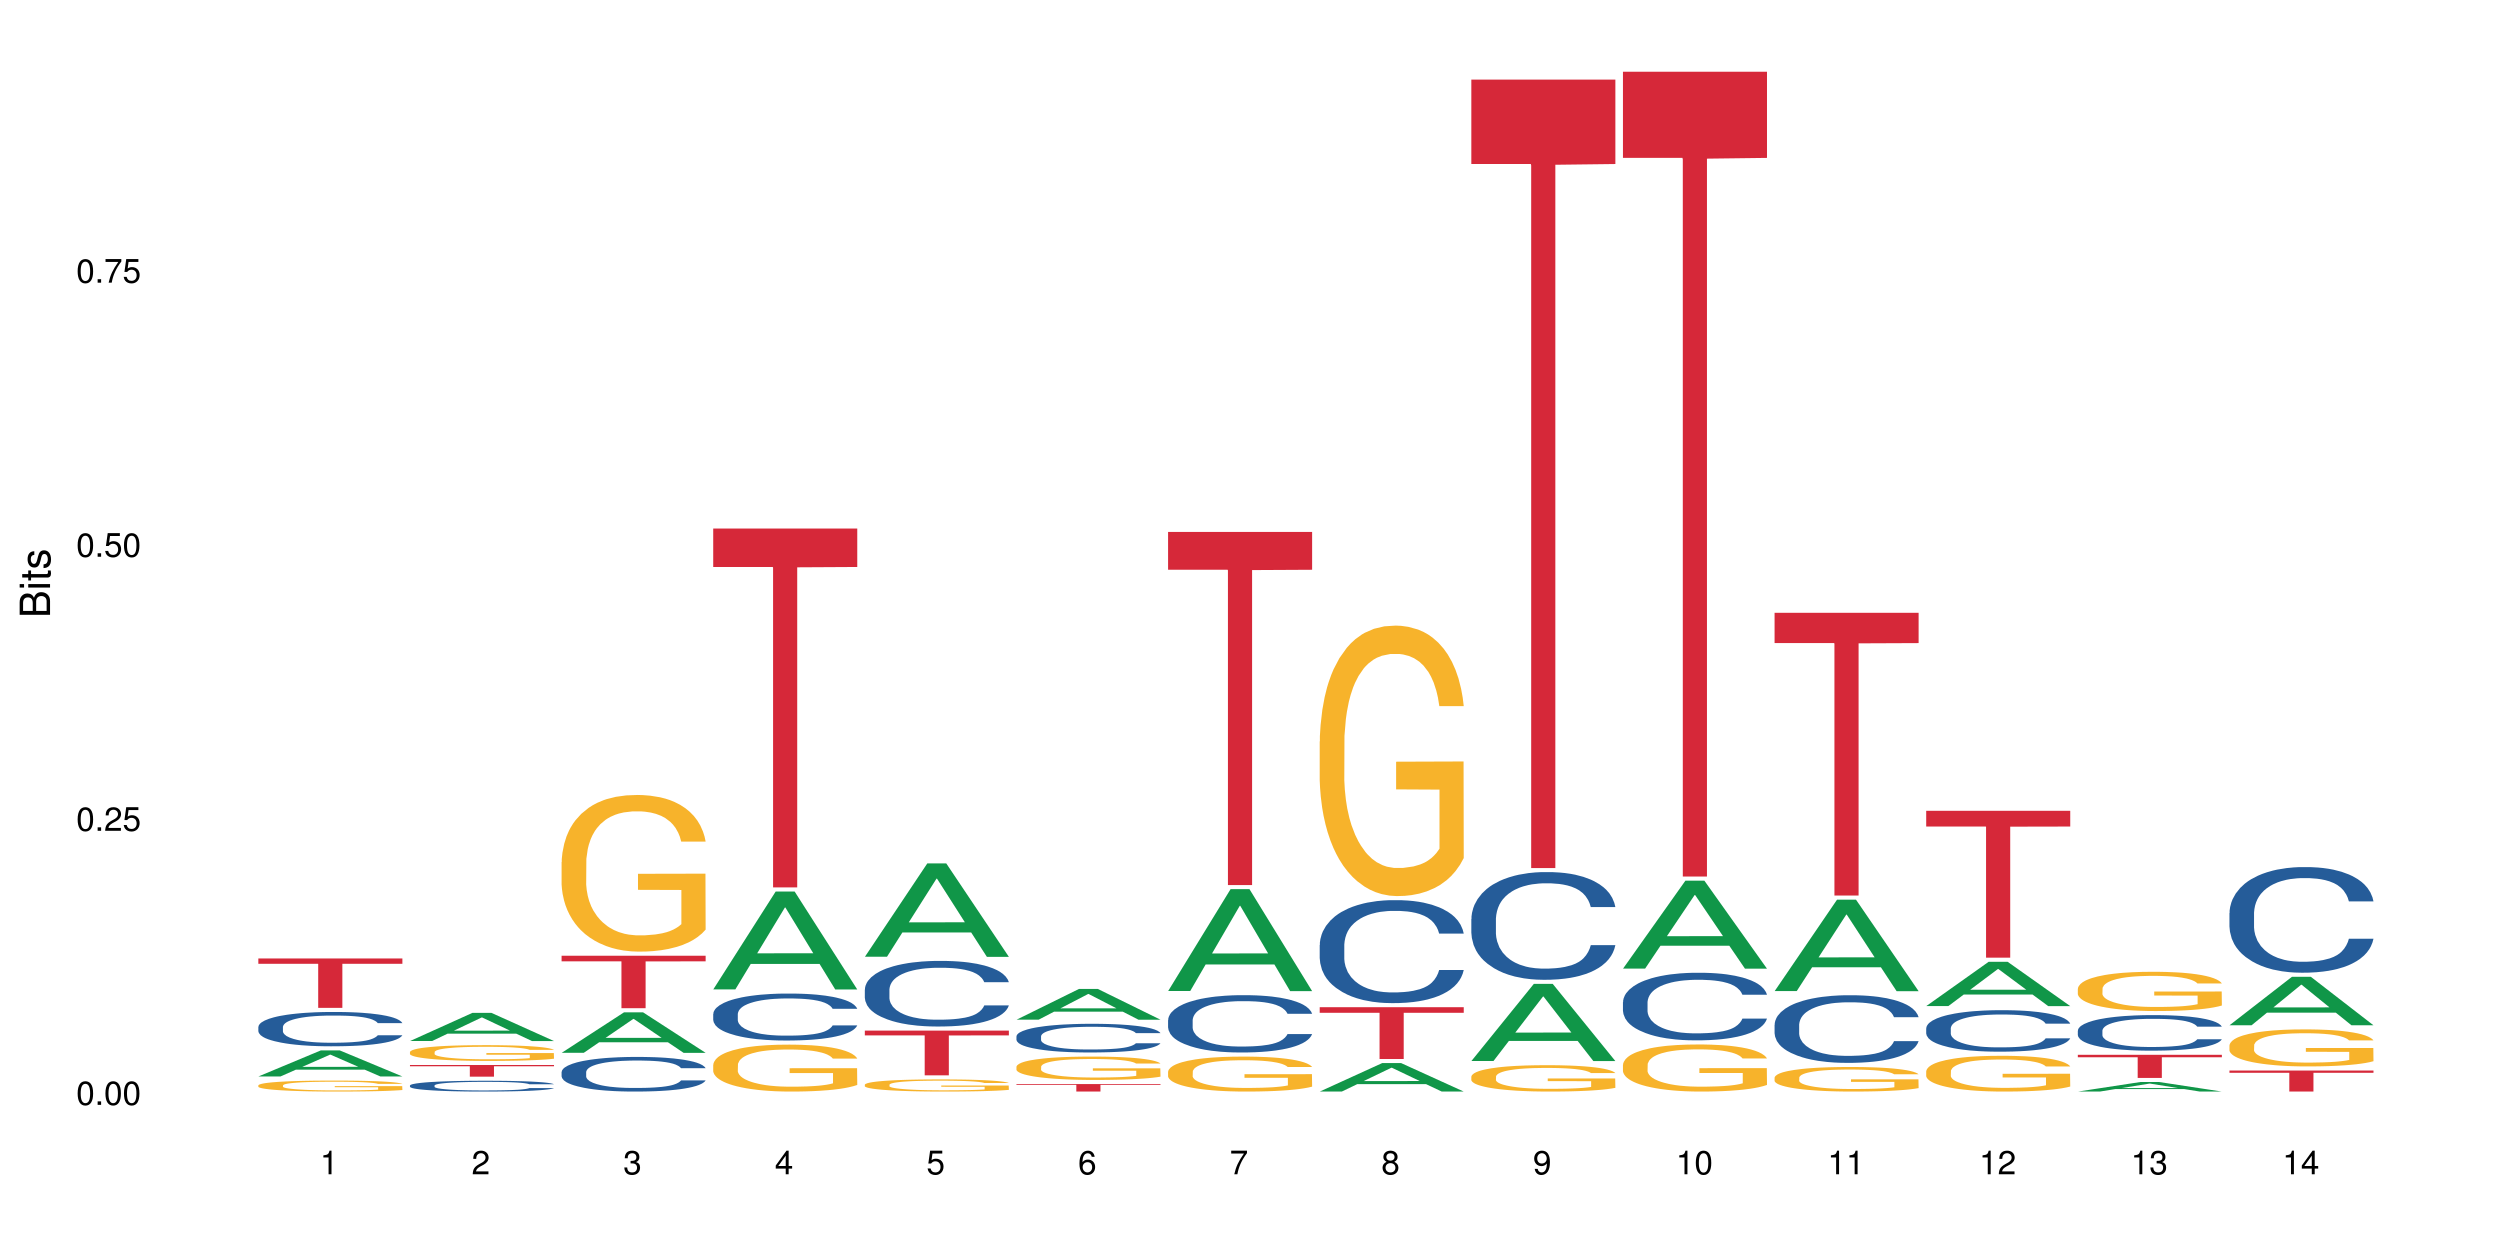 <?xml version="1.0" encoding="UTF-8"?>
<svg xmlns="http://www.w3.org/2000/svg" xmlns:xlink="http://www.w3.org/1999/xlink" width="720pt" height="360pt" viewBox="0 0 720 360" version="1.1">
<defs>
<g>
<symbol overflow="visible" id="glyph0-0">
<path style="stroke:none;" d=""/>
</symbol>
<symbol overflow="visible" id="glyph0-1">
<path style="stroke:none;" d="M 2.641 -6.797 C 2 -6.797 1.422 -6.531 1.078 -6.047 C 0.641 -5.453 0.406 -4.547 0.406 -3.297 C 0.406 -1 1.188 0.219 2.641 0.219 C 4.078 0.219 4.859 -1 4.859 -3.234 C 4.859 -4.562 4.656 -5.438 4.203 -6.047 C 3.844 -6.531 3.281 -6.797 2.641 -6.797 Z M 2.641 -6.047 C 3.547 -6.047 4 -5.125 4 -3.312 C 4 -1.375 3.562 -0.484 2.625 -0.484 C 1.734 -0.484 1.281 -1.422 1.281 -3.281 C 1.281 -5.141 1.734 -6.047 2.641 -6.047 Z M 2.641 -6.047 "/>
</symbol>
<symbol overflow="visible" id="glyph0-2">
<path style="stroke:none;" d="M 1.828 -1 L 0.828 -1 L 0.828 0 L 1.828 0 Z M 1.828 -1 "/>
</symbol>
<symbol overflow="visible" id="glyph0-3">
<path style="stroke:none;" d="M 4.859 -0.828 L 1.281 -0.828 C 1.359 -1.391 1.672 -1.75 2.5 -2.234 L 3.469 -2.75 C 4.406 -3.266 4.906 -3.969 4.906 -4.812 C 4.906 -5.375 4.672 -5.906 4.266 -6.266 C 3.859 -6.625 3.375 -6.797 2.719 -6.797 C 1.859 -6.797 1.219 -6.5 0.844 -5.922 C 0.609 -5.562 0.5 -5.125 0.484 -4.438 L 1.328 -4.438 C 1.359 -4.906 1.406 -5.188 1.531 -5.406 C 1.75 -5.812 2.188 -6.062 2.703 -6.062 C 3.469 -6.062 4.031 -5.516 4.031 -4.781 C 4.031 -4.25 3.719 -3.797 3.125 -3.438 L 2.234 -2.938 C 0.812 -2.141 0.406 -1.5 0.328 0 L 4.859 0 Z M 4.859 -0.828 "/>
</symbol>
<symbol overflow="visible" id="glyph0-4">
<path style="stroke:none;" d="M 4.562 -6.797 L 1.062 -6.797 L 0.547 -3.094 L 1.328 -3.094 C 1.719 -3.562 2.047 -3.734 2.578 -3.734 C 3.484 -3.734 4.062 -3.109 4.062 -2.094 C 4.062 -1.125 3.484 -0.531 2.578 -0.531 C 1.828 -0.531 1.375 -0.906 1.188 -1.672 L 0.328 -1.672 C 0.453 -1.109 0.547 -0.844 0.75 -0.594 C 1.125 -0.078 1.828 0.219 2.594 0.219 C 3.969 0.219 4.922 -0.781 4.922 -2.219 C 4.922 -3.562 4.031 -4.484 2.719 -4.484 C 2.25 -4.484 1.859 -4.359 1.469 -4.062 L 1.734 -5.969 L 4.562 -5.969 Z M 4.562 -6.797 "/>
</symbol>
<symbol overflow="visible" id="glyph0-5">
<path style="stroke:none;" d="M 4.984 -6.797 L 0.438 -6.797 L 0.438 -5.969 L 4.109 -5.969 C 2.5 -3.656 1.828 -2.234 1.328 0 L 2.219 0 C 2.594 -2.172 3.453 -4.047 4.984 -6.094 Z M 4.984 -6.797 "/>
</symbol>
<symbol overflow="visible" id="glyph0-6">
<path style="stroke:none;" d="M 2.484 -4.844 L 2.484 0 L 3.328 0 L 3.328 -6.797 L 2.766 -6.797 C 2.469 -5.75 2.281 -5.609 0.984 -5.453 L 0.984 -4.844 Z M 2.484 -4.844 "/>
</symbol>
<symbol overflow="visible" id="glyph0-7">
<path style="stroke:none;" d="M 2.125 -3.125 L 2.578 -3.125 C 3.516 -3.125 3.984 -2.703 3.984 -1.891 C 3.984 -1.031 3.469 -0.531 2.578 -0.531 C 1.656 -0.531 1.203 -0.984 1.156 -1.969 L 0.312 -1.969 C 0.344 -1.422 0.438 -1.078 0.609 -0.766 C 0.953 -0.109 1.625 0.219 2.547 0.219 C 3.953 0.219 4.859 -0.609 4.859 -1.906 C 4.859 -2.766 4.516 -3.25 3.703 -3.516 C 4.344 -3.766 4.656 -4.25 4.656 -4.938 C 4.656 -6.109 3.875 -6.797 2.578 -6.797 C 1.203 -6.797 0.484 -6.047 0.453 -4.609 L 1.297 -4.609 C 1.312 -5.016 1.344 -5.25 1.453 -5.453 C 1.641 -5.828 2.062 -6.062 2.594 -6.062 C 3.344 -6.062 3.797 -5.625 3.797 -4.906 C 3.797 -4.422 3.609 -4.141 3.25 -3.984 C 3.016 -3.891 2.719 -3.844 2.125 -3.844 Z M 2.125 -3.125 "/>
</symbol>
<symbol overflow="visible" id="glyph0-8">
<path style="stroke:none;" d="M 3.141 -1.625 L 3.141 0 L 3.984 0 L 3.984 -1.625 L 4.984 -1.625 L 4.984 -2.391 L 3.984 -2.391 L 3.984 -6.797 L 3.359 -6.797 L 0.266 -2.516 L 0.266 -1.625 Z M 3.141 -2.391 L 1 -2.391 L 3.141 -5.359 Z M 3.141 -2.391 "/>
</symbol>
<symbol overflow="visible" id="glyph0-9">
<path style="stroke:none;" d="M 4.781 -5.031 C 4.609 -6.141 3.891 -6.797 2.844 -6.797 C 2.094 -6.797 1.422 -6.438 1.031 -5.828 C 0.609 -5.172 0.406 -4.344 0.406 -3.094 C 0.406 -1.953 0.578 -1.234 0.984 -0.625 C 1.359 -0.078 1.953 0.219 2.703 0.219 C 3.984 0.219 4.922 -0.734 4.922 -2.078 C 4.922 -3.344 4.062 -4.234 2.844 -4.234 C 2.172 -4.234 1.641 -3.969 1.281 -3.469 C 1.281 -5.125 1.828 -6.047 2.797 -6.047 C 3.391 -6.047 3.797 -5.672 3.938 -5.031 Z M 2.734 -3.484 C 3.547 -3.484 4.062 -2.922 4.062 -2 C 4.062 -1.156 3.484 -0.531 2.703 -0.531 C 1.922 -0.531 1.328 -1.188 1.328 -2.047 C 1.328 -2.891 1.906 -3.484 2.734 -3.484 Z M 2.734 -3.484 "/>
</symbol>
<symbol overflow="visible" id="glyph0-10">
<path style="stroke:none;" d="M 3.75 -3.578 C 4.453 -4 4.688 -4.344 4.688 -4.984 C 4.688 -6.047 3.844 -6.797 2.641 -6.797 C 1.438 -6.797 0.594 -6.047 0.594 -4.984 C 0.594 -4.359 0.828 -4.016 1.516 -3.578 C 0.734 -3.203 0.359 -2.641 0.359 -1.891 C 0.359 -0.641 1.297 0.219 2.641 0.219 C 3.984 0.219 4.922 -0.641 4.922 -1.875 C 4.922 -2.641 4.531 -3.203 3.75 -3.578 Z M 2.641 -6.047 C 3.359 -6.047 3.812 -5.625 3.812 -4.969 C 3.812 -4.344 3.344 -3.922 2.641 -3.922 C 1.922 -3.922 1.453 -4.344 1.453 -4.984 C 1.453 -5.625 1.922 -6.047 2.641 -6.047 Z M 2.641 -3.203 C 3.484 -3.203 4.062 -2.672 4.062 -1.875 C 4.062 -1.062 3.484 -0.531 2.625 -0.531 C 1.797 -0.531 1.219 -1.078 1.219 -1.875 C 1.219 -2.672 1.797 -3.203 2.641 -3.203 Z M 2.641 -3.203 "/>
</symbol>
<symbol overflow="visible" id="glyph0-11">
<path style="stroke:none;" d="M 0.516 -1.547 C 0.672 -0.438 1.406 0.219 2.438 0.219 C 3.188 0.219 3.859 -0.141 4.266 -0.75 C 4.688 -1.406 4.891 -2.25 4.891 -3.484 C 4.891 -4.625 4.703 -5.359 4.312 -5.953 C 3.938 -6.5 3.344 -6.797 2.594 -6.797 C 1.297 -6.797 0.359 -5.844 0.359 -4.516 C 0.359 -3.25 1.234 -2.344 2.453 -2.344 C 3.094 -2.344 3.562 -2.578 4.016 -3.109 C 4 -1.453 3.469 -0.531 2.5 -0.531 C 1.906 -0.531 1.484 -0.906 1.359 -1.547 Z M 2.578 -6.062 C 3.375 -6.062 3.969 -5.406 3.969 -4.531 C 3.969 -3.688 3.375 -3.094 2.547 -3.094 C 1.734 -3.094 1.234 -3.672 1.234 -4.578 C 1.234 -5.438 1.797 -6.062 2.578 -6.062 Z M 2.578 -6.062 "/>
</symbol>
<symbol overflow="visible" id="glyph1-0">
<path style="stroke:none;" d=""/>
</symbol>
<symbol overflow="visible" id="glyph1-1">
<path style="stroke:none;" d="M 0 -0.953 L 0 -4.891 C 0 -5.719 -0.234 -6.344 -0.734 -6.797 C -1.188 -7.234 -1.812 -7.469 -2.5 -7.469 C -3.547 -7.469 -4.188 -7 -4.625 -5.875 C -4.984 -6.672 -5.641 -7.094 -6.531 -7.094 C -7.156 -7.094 -7.734 -6.859 -8.141 -6.391 C -8.562 -5.938 -8.75 -5.344 -8.75 -4.5 L -8.75 -0.953 Z M -4.984 -2.062 L -7.766 -2.062 L -7.766 -4.219 C -7.766 -4.844 -7.688 -5.203 -7.453 -5.5 C -7.219 -5.812 -6.859 -5.969 -6.375 -5.969 C -5.906 -5.969 -5.531 -5.812 -5.297 -5.5 C -5.062 -5.203 -4.984 -4.844 -4.984 -4.219 Z M -0.984 -2.062 L -4 -2.062 L -4 -4.781 C -4 -5.328 -3.859 -5.688 -3.578 -5.953 C -3.297 -6.219 -2.922 -6.359 -2.484 -6.359 C -2.062 -6.359 -1.688 -6.219 -1.406 -5.953 C -1.109 -5.688 -0.984 -5.328 -0.984 -4.781 Z M -0.984 -2.062 "/>
</symbol>
<symbol overflow="visible" id="glyph1-2">
<path style="stroke:none;" d="M -6.281 -1.797 L -6.281 -0.797 L 0 -0.797 L 0 -1.797 Z M -8.75 -1.797 L -8.75 -0.797 L -7.484 -0.797 L -7.484 -1.797 Z M -8.75 -1.797 "/>
</symbol>
<symbol overflow="visible" id="glyph1-3">
<path style="stroke:none;" d="M -6.281 -3.047 L -6.281 -2.016 L -8.016 -2.016 L -8.016 -1.016 L -6.281 -1.016 L -6.281 -0.172 L -5.469 -0.172 L -5.469 -1.016 L -0.719 -1.016 C -0.078 -1.016 0.281 -1.453 0.281 -2.234 C 0.281 -2.469 0.25 -2.719 0.188 -3.047 L -0.641 -3.047 C -0.609 -2.922 -0.594 -2.766 -0.594 -2.562 C -0.594 -2.141 -0.719 -2.016 -1.156 -2.016 L -5.469 -2.016 L -5.469 -3.047 Z M -6.281 -3.047 "/>
</symbol>
<symbol overflow="visible" id="glyph1-4">
<path style="stroke:none;" d="M -4.531 -5.25 C -5.766 -5.25 -6.469 -4.422 -6.469 -2.969 C -6.469 -1.516 -5.719 -0.562 -4.547 -0.562 C -3.562 -0.562 -3.094 -1.062 -2.734 -2.562 L -2.516 -3.484 C -2.344 -4.188 -2.094 -4.469 -1.625 -4.469 C -1.047 -4.469 -0.641 -3.875 -0.641 -3 C -0.641 -2.453 -0.797 -2 -1.062 -1.75 C -1.25 -1.594 -1.422 -1.531 -1.875 -1.469 L -1.875 -0.406 C -0.422 -0.453 0.281 -1.266 0.281 -2.922 C 0.281 -4.5 -0.5 -5.516 -1.719 -5.516 C -2.656 -5.516 -3.172 -4.984 -3.469 -3.734 L -3.703 -2.766 C -3.891 -1.953 -4.156 -1.609 -4.594 -1.609 C -5.172 -1.609 -5.547 -2.125 -5.547 -2.938 C -5.547 -3.75 -5.203 -4.172 -4.531 -4.203 Z M -4.531 -5.25 "/>
</symbol>
</g>
</defs>
<g id="surface54901">
<rect x="0" y="0" width="720" height="360" style="fill:rgb(100%,100%,100%);fill-opacity:1;stroke:none;"/>
<path style=" stroke:none;fill-rule:nonzero;fill:rgb(6.275%,58.824%,28.235%);fill-opacity:1;" d="M 74.402 310.02 L 74.445 310.012 L 92.395 302.516 L 97.848 302.516 L 115.887 310.023 L 109.547 310.023 L 105.027 308.066 L 85.215 308.066 L 80.785 310.02 L 74.402 310.02 L 87.121 307.254 L 103.211 307.246 L 95.188 303.742 L 95.102 303.734 L 95.012 303.754 L 87.078 307.246 L 87.121 307.254 Z M 74.402 310.02 "/>
<path style=" stroke:none;fill-rule:nonzero;fill:rgb(14.51%,36.078%,60%);fill-opacity:1;" d="M 74.402 295.754 L 74.453 295.742 L 74.453 295.527 L 74.605 295.184 L 74.957 294.75 L 75.312 294.453 L 76.223 293.918 L 77.488 293.406 L 78.805 293.008 L 79.766 292.773 L 80.625 292.59 L 82.598 292.258 L 83.863 292.086 L 85.227 291.934 L 86.898 291.777 L 88.113 291.688 L 90.844 291.543 L 92.867 291.48 L 94.438 291.453 L 97.824 291.453 L 99.848 291.488 L 101.316 291.535 L 102.934 291.605 L 104.301 291.688 L 106.68 291.887 L 108.805 292.141 L 109.766 292.285 L 111.281 292.562 L 112.445 292.836 L 113.254 293.07 L 114.168 293.406 L 114.977 293.812 L 115.582 294.273 L 115.887 294.66 L 108.805 294.66 L 108.449 294.297 L 108.043 294.02 L 107.285 293.648 L 106.527 293.387 L 105.465 293.125 L 104.504 292.953 L 103.188 292.781 L 102.023 292.672 L 100.809 292.59 L 99.648 292.539 L 97.422 292.484 L 94.84 292.484 L 93.879 292.5 L 91.906 292.574 L 90.844 292.637 L 89.328 292.762 L 88.266 292.879 L 87 293.062 L 86.141 293.215 L 85.078 293.449 L 84.316 293.656 L 83.457 293.957 L 82.953 294.18 L 82.496 294.434 L 82.094 294.73 L 81.789 295.047 L 81.586 295.383 L 81.484 295.707 L 81.484 297.109 L 81.586 297.434 L 81.84 297.812 L 82.496 298.363 L 83.457 298.844 L 84.57 299.223 L 85.633 299.492 L 86.242 299.617 L 87.051 299.762 L 88.312 299.945 L 90.137 300.125 L 91.199 300.195 L 92.816 300.27 L 94.488 300.305 L 96.711 300.305 L 98.684 300.27 L 100 300.223 L 101.367 300.152 L 103.238 299.996 L 104.402 299.852 L 105.414 299.684 L 106.172 299.512 L 106.68 299.367 L 107.438 299.086 L 108.043 298.777 L 108.5 298.461 L 108.805 298.156 L 115.887 298.156 L 115.582 298.516 L 115.129 298.867 L 114.672 299.133 L 113.965 299.445 L 113.156 299.727 L 111.992 300.043 L 111.031 300.25 L 109.766 300.477 L 108.602 300.648 L 107.336 300.801 L 105.465 300.984 L 104.25 301.074 L 102.934 301.152 L 101.367 301.227 L 99.395 301.289 L 97.27 301.324 L 95.297 301.336 L 93.172 301.316 L 91.602 301.281 L 89.527 301.199 L 86.949 301.035 L 85.078 300.863 L 83.609 300.695 L 82.344 300.512 L 80.93 300.27 L 79.105 299.871 L 77.992 299.562 L 77.234 299.312 L 76.375 298.961 L 75.77 298.645 L 75.059 298.137 L 74.555 297.496 L 74.402 297 Z M 74.402 295.754 "/>
<path style=" stroke:none;fill-rule:nonzero;fill:rgb(96.863%,70.196%,16.863%);fill-opacity:1;" d="M 74.402 312.562 L 74.453 312.559 L 74.453 312.5 L 74.656 312.371 L 75.16 312.191 L 75.82 312.043 L 76.527 311.926 L 76.98 311.867 L 77.742 311.781 L 78.398 311.715 L 80.066 311.586 L 82.191 311.465 L 83.355 311.414 L 84.672 311.363 L 86.543 311.309 L 87.402 311.289 L 90.035 311.242 L 93.02 311.215 L 96.309 311.203 L 97.824 311.207 L 99.898 311.219 L 102.734 311.25 L 104.352 311.281 L 105.617 311.309 L 106.934 311.348 L 108.551 311.406 L 110.066 311.473 L 111.281 311.543 L 112.496 311.629 L 113.508 311.723 L 114.367 311.824 L 115.129 311.945 L 115.582 312.047 L 115.887 312.148 L 108.855 312.148 L 108.449 312.047 L 107.992 311.969 L 107.234 311.871 L 106.477 311.805 L 105.719 311.75 L 104.301 311.672 L 103.086 311.629 L 101.57 311.586 L 100.102 311.559 L 98.434 311.543 L 97.422 311.539 L 94.738 311.539 L 92.312 311.559 L 90.895 311.582 L 89.883 311.605 L 88.465 311.648 L 87.605 311.684 L 87.102 311.703 L 85.582 311.793 L 84.57 311.875 L 84.016 311.93 L 83.305 312.016 L 82.801 312.094 L 82.242 312.211 L 81.941 312.297 L 81.535 312.496 L 81.484 313.016 L 81.637 313.125 L 81.941 313.242 L 82.344 313.348 L 82.953 313.457 L 83.559 313.539 L 84.621 313.652 L 85.531 313.73 L 86.242 313.777 L 87.605 313.855 L 88.164 313.883 L 89.477 313.934 L 90.844 313.973 L 92.512 314.008 L 93.777 314.027 L 95.801 314.043 L 98.383 314.043 L 101.418 314.023 L 103.34 314 L 104.656 313.977 L 105.516 313.957 L 106.578 313.926 L 107.336 313.898 L 108.043 313.863 L 108.906 313.816 L 108.906 313.125 L 96.41 313.121 L 96.41 312.797 L 115.836 312.797 L 115.887 313.926 L 114.824 314.004 L 113.508 314.078 L 112.242 314.137 L 110.93 314.188 L 109.055 314.242 L 107.539 314.273 L 105.211 314.316 L 103.086 314.34 L 100.859 314.359 L 98.887 314.367 L 96.562 314.371 L 94.488 314.363 L 92.262 314.348 L 90.488 314.324 L 88.871 314.297 L 87.254 314.258 L 85.227 314.195 L 83.914 314.148 L 82.547 314.086 L 81.18 314.016 L 79.969 313.938 L 79.156 313.875 L 78.348 313.809 L 77.488 313.719 L 76.68 313.621 L 76.07 313.531 L 75.516 313.43 L 75.109 313.336 L 74.707 313.207 L 74.504 313.102 L 74.402 313.012 Z M 74.402 312.562 "/>
<path style=" stroke:none;fill-rule:nonzero;fill:rgb(83.922%,15.686%,22.353%);fill-opacity:1;" d="M 74.402 276.047 L 115.887 276.047 L 115.887 277.57 L 98.598 277.582 L 98.598 290.273 L 91.641 290.273 L 91.641 277.598 L 91.539 277.57 L 74.402 277.57 Z M 74.402 276.047 "/>
<path style=" stroke:none;fill-rule:nonzero;fill:rgb(6.275%,58.824%,28.235%);fill-opacity:1;" d="M 118.07 299.816 L 118.113 299.809 L 136.062 291.703 L 141.516 291.703 L 159.555 299.824 L 153.215 299.824 L 148.695 297.703 L 128.883 297.703 L 124.453 299.816 L 118.07 299.816 L 130.789 296.828 L 146.879 296.82 L 138.855 293.031 L 138.766 293.023 L 138.68 293.047 L 130.746 296.82 L 130.789 296.828 Z M 118.07 299.816 "/>
<path style=" stroke:none;fill-rule:nonzero;fill:rgb(14.51%,36.078%,60%);fill-opacity:1;" d="M 118.07 312.613 L 118.121 312.609 L 118.121 312.539 L 118.273 312.434 L 118.625 312.297 L 118.98 312.203 L 119.891 312.035 L 121.156 311.871 L 122.473 311.746 L 123.434 311.672 L 124.293 311.617 L 126.266 311.512 L 127.531 311.457 L 128.895 311.41 L 130.566 311.359 L 131.781 311.332 L 134.512 311.285 L 136.535 311.266 L 138.102 311.258 L 141.492 311.258 L 143.516 311.27 L 144.984 311.285 L 146.602 311.305 L 147.969 311.332 L 150.348 311.395 L 152.473 311.473 L 153.434 311.52 L 154.949 311.609 L 156.113 311.691 L 156.922 311.766 L 157.832 311.871 L 158.645 312 L 159.25 312.145 L 159.555 312.27 L 152.473 312.27 L 152.117 312.152 L 151.711 312.066 L 150.953 311.949 L 150.195 311.867 L 149.133 311.785 L 148.172 311.73 L 146.855 311.676 L 145.691 311.641 L 144.477 311.617 L 143.312 311.598 L 141.09 311.582 L 138.508 311.582 L 137.547 311.586 L 135.574 311.609 L 134.512 311.629 L 132.992 311.672 L 131.93 311.707 L 130.668 311.766 L 129.805 311.812 L 128.746 311.887 L 127.984 311.953 L 127.125 312.047 L 126.621 312.117 L 126.164 312.195 L 125.758 312.289 L 125.457 312.391 L 125.254 312.496 L 125.152 312.598 L 125.152 313.039 L 125.254 313.141 L 125.508 313.262 L 126.164 313.434 L 127.125 313.586 L 128.238 313.703 L 129.301 313.789 L 129.906 313.828 L 130.719 313.875 L 131.98 313.934 L 133.805 313.988 L 134.867 314.012 L 136.484 314.035 L 138.152 314.047 L 140.379 314.047 L 142.352 314.035 L 143.668 314.02 L 145.035 313.996 L 146.906 313.949 L 148.07 313.902 L 149.082 313.852 L 149.84 313.797 L 150.348 313.75 L 151.105 313.664 L 151.711 313.566 L 152.168 313.465 L 152.473 313.367 L 159.555 313.367 L 159.25 313.484 L 158.797 313.594 L 158.34 313.676 L 157.633 313.777 L 156.82 313.863 L 155.66 313.965 L 154.695 314.027 L 153.434 314.102 L 152.27 314.156 L 151.004 314.203 L 149.133 314.258 L 147.918 314.289 L 146.602 314.312 L 145.035 314.336 L 143.062 314.355 L 140.938 314.367 L 138.965 314.371 L 136.84 314.363 L 135.27 314.355 L 133.195 314.328 L 130.617 314.277 L 128.746 314.223 L 127.277 314.168 L 126.012 314.113 L 124.598 314.035 L 122.773 313.91 L 121.66 313.812 L 120.902 313.734 L 120.043 313.621 L 119.438 313.523 L 118.727 313.363 L 118.223 313.16 L 118.07 313.004 Z M 118.07 312.613 "/>
<path style=" stroke:none;fill-rule:nonzero;fill:rgb(96.863%,70.196%,16.863%);fill-opacity:1;" d="M 118.07 302.949 L 118.121 302.945 L 118.121 302.863 L 118.324 302.676 L 118.828 302.418 L 119.484 302.207 L 120.195 302.039 L 120.648 301.953 L 121.41 301.828 L 122.066 301.738 L 123.734 301.551 L 125.859 301.375 L 127.023 301.301 L 128.34 301.23 L 130.211 301.152 L 131.07 301.125 L 133.703 301.059 L 136.688 301.016 L 139.977 301.004 L 141.492 301.008 L 143.566 301.023 L 146.398 301.07 L 148.02 301.109 L 149.285 301.152 L 150.598 301.207 L 152.219 301.289 L 153.734 301.391 L 154.949 301.488 L 156.164 301.613 L 157.176 301.746 L 158.035 301.891 L 158.797 302.066 L 159.25 302.211 L 159.555 302.355 L 152.523 302.355 L 152.117 302.211 L 151.66 302.098 L 150.902 301.961 L 150.145 301.863 L 149.387 301.785 L 147.969 301.676 L 146.754 301.609 L 145.238 301.551 L 143.77 301.516 L 142.102 301.488 L 141.09 301.48 L 138.406 301.48 L 135.98 301.508 L 134.562 301.543 L 133.551 301.574 L 132.133 301.637 L 131.273 301.688 L 130.77 301.723 L 129.25 301.852 L 128.238 301.965 L 127.684 302.047 L 126.973 302.168 L 126.469 302.281 L 125.91 302.449 L 125.609 302.57 L 125.203 302.855 L 125.152 303.602 L 125.305 303.758 L 125.609 303.93 L 126.012 304.078 L 126.621 304.234 L 127.227 304.355 L 128.289 304.52 L 129.199 304.625 L 129.906 304.695 L 131.273 304.809 L 131.832 304.848 L 133.145 304.922 L 134.512 304.98 L 136.18 305.027 L 137.445 305.055 L 139.469 305.074 L 142.051 305.074 L 145.086 305.051 L 147.008 305.016 L 148.324 304.984 L 149.184 304.953 L 150.246 304.906 L 151.004 304.867 L 151.711 304.82 L 152.574 304.75 L 152.574 303.758 L 140.078 303.754 L 140.078 303.289 L 159.504 303.285 L 159.555 304.906 L 158.492 305.02 L 157.176 305.129 L 155.91 305.211 L 154.598 305.281 L 152.723 305.359 L 151.207 305.41 L 148.879 305.469 L 146.754 305.504 L 144.527 305.531 L 142.555 305.543 L 140.227 305.547 L 138.152 305.539 L 135.93 305.516 L 134.156 305.48 L 132.539 305.438 L 130.918 305.387 L 128.895 305.297 L 127.582 305.227 L 126.215 305.141 L 124.848 305.035 L 123.633 304.926 L 122.824 304.836 L 122.016 304.738 L 121.156 304.613 L 120.348 304.473 L 119.738 304.344 L 119.184 304.199 L 118.777 304.062 L 118.375 303.875 L 118.172 303.727 L 118.07 303.598 Z M 118.07 302.949 "/>
<path style=" stroke:none;fill-rule:nonzero;fill:rgb(83.922%,15.686%,22.353%);fill-opacity:1;" d="M 118.07 306.727 L 159.555 306.727 L 159.555 307.086 L 142.266 307.09 L 142.266 310.078 L 135.309 310.078 L 135.309 307.09 L 135.207 307.086 L 118.07 307.086 Z M 118.07 306.727 "/>
<path style=" stroke:none;fill-rule:nonzero;fill:rgb(6.275%,58.824%,28.235%);fill-opacity:1;" d="M 161.738 303.215 L 161.781 303.203 L 179.73 291.543 L 185.184 291.543 L 203.223 303.223 L 196.883 303.223 L 192.363 300.176 L 172.551 300.176 L 168.121 303.215 L 161.738 303.215 L 174.457 298.914 L 190.547 298.902 L 182.523 293.449 L 182.434 293.441 L 182.348 293.473 L 174.414 298.902 L 174.457 298.914 Z M 161.738 303.215 "/>
<path style=" stroke:none;fill-rule:nonzero;fill:rgb(14.51%,36.078%,60%);fill-opacity:1;" d="M 161.738 308.742 L 161.789 308.73 L 161.789 308.512 L 161.941 308.168 L 162.293 307.73 L 162.648 307.43 L 163.559 306.891 L 164.824 306.371 L 166.137 305.969 L 167.102 305.734 L 167.961 305.551 L 169.934 305.215 L 171.199 305.043 L 172.562 304.887 L 174.234 304.73 L 175.445 304.641 L 178.18 304.496 L 180.203 304.43 L 181.77 304.402 L 185.16 304.402 L 187.184 304.441 L 188.652 304.484 L 190.27 304.559 L 191.637 304.641 L 194.016 304.84 L 196.137 305.098 L 197.102 305.242 L 198.617 305.523 L 199.781 305.797 L 200.59 306.035 L 201.5 306.371 L 202.312 306.781 L 202.918 307.246 L 203.223 307.637 L 196.137 307.637 L 195.785 307.273 L 195.379 306.992 L 194.621 306.617 L 193.863 306.352 L 192.801 306.09 L 191.84 305.918 L 190.523 305.742 L 189.359 305.633 L 188.145 305.551 L 186.98 305.496 L 184.754 305.441 L 182.176 305.441 L 181.215 305.461 L 179.242 305.535 L 178.18 305.598 L 176.66 305.727 L 175.598 305.844 L 174.336 306.023 L 173.473 306.18 L 172.41 306.418 L 171.652 306.625 L 170.793 306.926 L 170.285 307.156 L 169.832 307.41 L 169.426 307.711 L 169.125 308.031 L 168.922 308.367 L 168.82 308.695 L 168.82 310.105 L 168.922 310.434 L 169.176 310.816 L 169.832 311.375 L 170.793 311.855 L 171.906 312.238 L 172.969 312.512 L 173.574 312.641 L 174.387 312.785 L 175.648 312.969 L 177.473 313.148 L 178.531 313.223 L 180.152 313.297 L 181.82 313.332 L 184.047 313.332 L 186.02 313.297 L 187.336 313.25 L 188.703 313.176 L 190.574 313.023 L 191.738 312.875 L 192.75 312.703 L 193.508 312.531 L 194.016 312.383 L 194.773 312.102 L 195.379 311.793 L 195.836 311.473 L 196.137 311.164 L 203.223 311.164 L 202.918 311.527 L 202.461 311.883 L 202.008 312.148 L 201.301 312.465 L 200.488 312.75 L 199.324 313.066 L 198.363 313.277 L 197.102 313.504 L 195.938 313.68 L 194.672 313.832 L 192.801 314.016 L 191.586 314.105 L 190.27 314.188 L 188.703 314.262 L 186.73 314.324 L 184.605 314.363 L 182.633 314.371 L 180.508 314.352 L 178.938 314.316 L 176.863 314.234 L 174.285 314.07 L 172.41 313.898 L 170.945 313.723 L 169.68 313.543 L 168.262 313.297 L 166.441 312.895 L 165.328 312.586 L 164.57 312.328 L 163.711 311.973 L 163.102 311.656 L 162.395 311.145 L 161.891 310.5 L 161.738 309.996 Z M 161.738 308.742 "/>
<path style=" stroke:none;fill-rule:nonzero;fill:rgb(96.863%,70.196%,16.863%);fill-opacity:1;" d="M 161.738 248.277 L 161.789 248.234 L 161.789 247.41 L 161.988 245.555 L 162.496 243 L 163.152 240.898 L 163.863 239.25 L 164.316 238.387 L 165.074 237.148 L 165.734 236.242 L 167.402 234.391 L 169.527 232.66 L 170.691 231.918 L 172.008 231.215 L 173.879 230.434 L 174.738 230.145 L 177.371 229.484 L 180.355 229.074 L 183.645 228.949 L 185.16 228.992 L 187.234 229.156 L 190.066 229.609 L 191.688 230.023 L 192.953 230.434 L 194.266 230.969 L 195.887 231.793 L 197.402 232.781 L 198.617 233.77 L 199.832 235.008 L 200.844 236.328 L 201.703 237.77 L 202.461 239.5 L 202.918 240.941 L 203.223 242.383 L 196.188 242.383 L 195.785 240.941 L 195.328 239.828 L 194.57 238.469 L 193.812 237.48 L 193.051 236.695 L 191.637 235.625 L 190.422 234.965 L 188.902 234.391 L 187.438 234.02 L 185.77 233.77 L 184.754 233.688 L 182.074 233.688 L 179.645 233.977 L 178.23 234.309 L 177.219 234.637 L 175.801 235.254 L 174.941 235.75 L 174.434 236.078 L 172.918 237.355 L 171.906 238.512 L 171.348 239.293 L 170.641 240.527 L 170.137 241.641 L 169.578 243.289 L 169.273 244.527 L 168.871 247.328 L 168.82 254.746 L 168.973 256.312 L 169.273 258 L 169.68 259.484 L 170.285 261.051 L 170.895 262.246 L 171.957 263.852 L 172.867 264.922 L 173.574 265.625 L 174.941 266.738 L 175.496 267.109 L 176.812 267.848 L 178.18 268.426 L 179.848 268.922 L 181.113 269.168 L 183.137 269.375 L 185.719 269.375 L 188.754 269.125 L 190.676 268.797 L 191.992 268.469 L 192.852 268.18 L 193.914 267.727 L 194.672 267.312 L 195.379 266.859 L 196.238 266.16 L 196.238 256.312 L 183.742 256.27 L 183.742 251.656 L 203.172 251.613 L 203.223 267.727 L 202.16 268.84 L 200.844 269.91 L 199.578 270.734 L 198.262 271.434 L 196.391 272.219 L 194.875 272.711 L 192.547 273.289 L 190.422 273.66 L 188.195 273.906 L 186.223 274.031 L 183.895 274.07 L 181.82 273.988 L 179.594 273.742 L 177.824 273.414 L 176.207 273 L 174.586 272.465 L 172.562 271.598 L 171.25 270.898 L 169.883 270.035 L 168.516 269.004 L 167.301 267.891 L 166.492 267.023 L 165.684 266.035 L 164.824 264.801 L 164.016 263.398 L 163.406 262.121 L 162.852 260.68 L 162.445 259.32 L 162.039 257.465 L 161.84 255.98 L 161.738 254.703 Z M 161.738 248.277 "/>
<path style=" stroke:none;fill-rule:nonzero;fill:rgb(83.922%,15.686%,22.353%);fill-opacity:1;" d="M 161.738 275.25 L 203.223 275.25 L 203.223 276.867 L 185.934 276.883 L 185.934 290.363 L 178.977 290.363 L 178.977 276.898 L 178.875 276.867 L 161.738 276.867 Z M 161.738 275.25 "/>
<path style=" stroke:none;fill-rule:nonzero;fill:rgb(6.275%,58.824%,28.235%);fill-opacity:1;" d="M 205.406 284.945 L 205.449 284.918 L 223.398 256.754 L 228.852 256.754 L 246.891 284.973 L 240.551 284.973 L 236.031 277.605 L 216.219 277.605 L 211.785 284.945 L 205.406 284.945 L 218.125 274.559 L 234.215 274.531 L 226.191 261.363 L 226.102 261.336 L 226.016 261.418 L 218.082 274.531 L 218.125 274.559 Z M 205.406 284.945 "/>
<path style=" stroke:none;fill-rule:nonzero;fill:rgb(14.51%,36.078%,60%);fill-opacity:1;" d="M 205.406 292.035 L 205.457 292.023 L 205.457 291.727 L 205.605 291.254 L 205.961 290.664 L 206.316 290.254 L 207.227 289.527 L 208.492 288.82 L 209.805 288.277 L 210.766 287.957 L 211.629 287.711 L 213.602 287.25 L 214.863 287.016 L 216.23 286.809 L 217.902 286.598 L 219.113 286.473 L 221.848 286.277 L 223.871 286.188 L 225.438 286.152 L 228.828 286.152 L 230.852 286.203 L 232.32 286.262 L 233.938 286.363 L 235.305 286.473 L 237.68 286.746 L 239.805 287.09 L 240.766 287.289 L 242.285 287.672 L 243.449 288.043 L 244.258 288.363 L 245.168 288.82 L 245.977 289.379 L 246.586 290.008 L 246.891 290.539 L 239.805 290.539 L 239.453 290.043 L 239.047 289.66 L 238.289 289.156 L 237.531 288.797 L 236.469 288.438 L 235.508 288.203 L 234.191 287.969 L 233.027 287.82 L 231.812 287.711 L 230.648 287.637 L 228.422 287.562 L 225.844 287.562 L 224.883 287.586 L 222.91 287.684 L 221.848 287.77 L 220.328 287.945 L 219.266 288.105 L 218 288.352 L 217.141 288.562 L 216.078 288.883 L 215.32 289.168 L 214.461 289.574 L 213.953 289.883 L 213.5 290.23 L 213.094 290.637 L 212.789 291.07 L 212.59 291.527 L 212.488 291.973 L 212.488 293.887 L 212.59 294.332 L 212.84 294.852 L 213.5 295.605 L 214.461 296.262 L 215.574 296.781 L 216.637 297.152 L 217.242 297.324 L 218.051 297.52 L 219.316 297.77 L 221.137 298.016 L 222.199 298.113 L 223.82 298.215 L 225.488 298.262 L 227.715 298.262 L 229.688 298.215 L 231.004 298.152 L 232.371 298.051 L 234.242 297.844 L 235.406 297.645 L 236.418 297.41 L 237.176 297.176 L 237.68 296.977 L 238.441 296.594 L 239.047 296.176 L 239.504 295.742 L 239.805 295.32 L 246.891 295.32 L 246.586 295.816 L 246.129 296.297 L 245.676 296.656 L 244.965 297.09 L 244.156 297.473 L 242.992 297.906 L 242.031 298.188 L 240.766 298.496 L 239.605 298.73 L 238.34 298.941 L 236.469 299.191 L 235.254 299.312 L 233.938 299.426 L 232.371 299.523 L 230.395 299.609 L 228.273 299.66 L 226.297 299.672 L 224.172 299.648 L 222.605 299.598 L 220.531 299.484 L 217.949 299.266 L 216.078 299.027 L 214.613 298.793 L 213.348 298.547 L 211.93 298.215 L 210.109 297.668 L 208.996 297.25 L 208.238 296.902 L 207.379 296.422 L 206.77 295.988 L 206.062 295.297 L 205.555 294.418 L 205.406 293.738 Z M 205.406 292.035 "/>
<path style=" stroke:none;fill-rule:nonzero;fill:rgb(96.863%,70.196%,16.863%);fill-opacity:1;" d="M 205.406 306.641 L 205.457 306.629 L 205.457 306.383 L 205.656 305.828 L 206.164 305.062 L 206.82 304.43 L 207.531 303.938 L 207.984 303.68 L 208.742 303.309 L 209.402 303.035 L 211.07 302.48 L 213.195 301.961 L 214.359 301.738 L 215.676 301.531 L 217.547 301.297 L 218.406 301.211 L 221.039 301.012 L 224.023 300.887 L 227.309 300.852 L 228.828 300.863 L 230.902 300.914 L 233.734 301.047 L 235.355 301.172 L 236.617 301.297 L 237.934 301.457 L 239.555 301.703 L 241.07 302 L 242.285 302.297 L 243.5 302.668 L 244.512 303.062 L 245.371 303.492 L 246.129 304.012 L 246.586 304.445 L 246.891 304.875 L 239.855 304.875 L 239.453 304.445 L 238.996 304.109 L 238.238 303.703 L 237.48 303.406 L 236.719 303.172 L 235.305 302.852 L 234.09 302.652 L 232.57 302.48 L 231.105 302.371 L 229.434 302.297 L 228.422 302.27 L 225.742 302.27 L 223.312 302.355 L 221.898 302.457 L 220.887 302.555 L 219.469 302.738 L 218.609 302.887 L 218.102 302.988 L 216.586 303.371 L 215.574 303.715 L 215.016 303.949 L 214.309 304.32 L 213.801 304.652 L 213.246 305.148 L 212.941 305.52 L 212.539 306.359 L 212.488 308.578 L 212.641 309.051 L 212.941 309.555 L 213.348 310 L 213.953 310.469 L 214.562 310.828 L 215.625 311.309 L 216.535 311.629 L 217.242 311.84 L 218.609 312.172 L 219.164 312.285 L 220.48 312.508 L 221.848 312.68 L 223.516 312.828 L 224.781 312.902 L 226.805 312.965 L 229.383 312.965 L 232.422 312.891 L 234.344 312.789 L 235.656 312.691 L 236.52 312.605 L 237.582 312.469 L 238.34 312.348 L 239.047 312.211 L 239.906 312 L 239.906 309.051 L 227.41 309.035 L 227.41 307.652 L 246.84 307.641 L 246.891 312.469 L 245.828 312.801 L 244.512 313.125 L 243.246 313.371 L 241.93 313.582 L 240.059 313.816 L 238.543 313.965 L 236.215 314.137 L 234.09 314.246 L 231.863 314.32 L 229.891 314.359 L 227.562 314.371 L 225.488 314.348 L 223.262 314.273 L 221.492 314.172 L 219.875 314.051 L 218.254 313.891 L 216.23 313.629 L 214.914 313.422 L 213.551 313.16 L 212.184 312.852 L 210.969 312.52 L 210.16 312.258 L 209.352 311.965 L 208.492 311.594 L 207.68 311.172 L 207.074 310.789 L 206.52 310.359 L 206.113 309.949 L 205.707 309.395 L 205.508 308.949 L 205.406 308.566 Z M 205.406 306.641 "/>
<path style=" stroke:none;fill-rule:nonzero;fill:rgb(83.922%,15.686%,22.353%);fill-opacity:1;" d="M 205.406 152.227 L 246.891 152.227 L 246.891 163.289 L 229.598 163.387 L 229.598 255.574 L 222.645 255.574 L 222.645 163.484 L 222.543 163.289 L 205.406 163.289 Z M 205.406 152.227 "/>
<path style=" stroke:none;fill-rule:nonzero;fill:rgb(6.275%,58.824%,28.235%);fill-opacity:1;" d="M 249.07 275.547 L 249.117 275.52 L 267.066 248.656 L 272.52 248.656 L 290.555 275.57 L 284.219 275.57 L 279.699 268.547 L 259.887 268.547 L 255.453 275.547 L 249.07 275.547 L 261.793 265.641 L 277.879 265.613 L 269.859 253.051 L 269.77 253.027 L 269.68 253.102 L 261.746 265.613 L 261.793 265.641 Z M 249.07 275.547 "/>
<path style=" stroke:none;fill-rule:nonzero;fill:rgb(14.51%,36.078%,60%);fill-opacity:1;" d="M 249.07 284.969 L 249.121 284.953 L 249.121 284.539 L 249.273 283.883 L 249.629 283.055 L 249.984 282.484 L 250.895 281.465 L 252.16 280.48 L 253.473 279.723 L 254.434 279.273 L 255.293 278.926 L 257.27 278.289 L 258.531 277.961 L 259.898 277.668 L 261.566 277.371 L 262.781 277.199 L 265.516 276.922 L 267.539 276.805 L 269.105 276.75 L 272.496 276.75 L 274.52 276.82 L 275.988 276.906 L 277.605 277.043 L 278.973 277.199 L 281.348 277.578 L 283.473 278.062 L 284.434 278.34 L 285.953 278.875 L 287.117 279.395 L 287.926 279.84 L 288.836 280.48 L 289.645 281.258 L 290.254 282.137 L 290.555 282.879 L 283.473 282.879 L 283.121 282.191 L 282.715 281.656 L 281.957 280.945 L 281.195 280.445 L 280.137 279.945 L 279.172 279.617 L 277.859 279.289 L 276.695 279.082 L 275.48 278.926 L 274.316 278.824 L 272.09 278.719 L 269.512 278.719 L 268.551 278.754 L 266.578 278.891 L 265.516 279.012 L 263.996 279.254 L 262.934 279.48 L 261.668 279.824 L 260.809 280.117 L 259.746 280.566 L 258.988 280.965 L 258.129 281.535 L 257.621 281.965 L 257.168 282.449 L 256.762 283.02 L 256.457 283.621 L 256.258 284.262 L 256.156 284.883 L 256.156 287.559 L 256.258 288.18 L 256.508 288.906 L 257.168 289.961 L 258.129 290.875 L 259.242 291.602 L 260.305 292.117 L 260.91 292.359 L 261.719 292.637 L 262.984 292.98 L 264.805 293.328 L 265.867 293.465 L 267.488 293.602 L 269.156 293.672 L 271.383 293.672 L 273.355 293.602 L 274.672 293.516 L 276.035 293.379 L 277.91 293.086 L 279.074 292.809 L 280.086 292.48 L 280.844 292.152 L 281.348 291.875 L 282.109 291.34 L 282.715 290.754 L 283.172 290.148 L 283.473 289.562 L 290.555 289.562 L 290.254 290.254 L 289.797 290.926 L 289.344 291.426 L 288.633 292.031 L 287.824 292.566 L 286.66 293.172 L 285.699 293.566 L 284.434 294 L 283.27 294.328 L 282.008 294.621 L 280.137 294.965 L 278.922 295.141 L 277.605 295.293 L 276.035 295.434 L 274.062 295.555 L 271.938 295.621 L 269.965 295.641 L 267.84 295.605 L 266.273 295.535 L 264.199 295.383 L 261.617 295.07 L 259.746 294.742 L 258.281 294.414 L 257.016 294.07 L 255.598 293.602 L 253.777 292.844 L 252.664 292.258 L 251.906 291.773 L 251.047 291.098 L 250.438 290.496 L 249.73 289.527 L 249.223 288.301 L 249.07 287.352 Z M 249.07 284.969 "/>
<path style=" stroke:none;fill-rule:nonzero;fill:rgb(96.863%,70.196%,16.863%);fill-opacity:1;" d="M 249.07 312.367 L 249.121 312.363 L 249.121 312.301 L 249.324 312.156 L 249.832 311.957 L 250.488 311.797 L 251.195 311.668 L 251.652 311.602 L 252.41 311.504 L 253.07 311.434 L 254.738 311.289 L 256.863 311.156 L 258.027 311.098 L 259.344 311.043 L 261.215 310.984 L 262.074 310.961 L 264.703 310.91 L 267.691 310.879 L 270.977 310.867 L 272.496 310.871 L 274.57 310.883 L 277.402 310.918 L 279.023 310.949 L 280.285 310.984 L 281.602 311.023 L 283.223 311.09 L 284.738 311.164 L 285.953 311.242 L 287.168 311.336 L 288.18 311.441 L 289.039 311.551 L 289.797 311.688 L 290.254 311.797 L 290.555 311.91 L 283.523 311.91 L 283.121 311.797 L 282.664 311.711 L 281.906 311.605 L 281.148 311.531 L 280.387 311.469 L 278.973 311.387 L 277.758 311.336 L 276.238 311.289 L 274.773 311.262 L 273.102 311.242 L 272.09 311.234 L 269.41 311.234 L 266.98 311.258 L 265.566 311.285 L 264.555 311.309 L 263.137 311.355 L 262.277 311.395 L 261.77 311.422 L 260.254 311.52 L 259.242 311.609 L 258.684 311.672 L 257.977 311.766 L 257.469 311.852 L 256.914 311.98 L 256.609 312.078 L 256.207 312.293 L 256.156 312.871 L 256.309 312.992 L 256.609 313.121 L 257.016 313.238 L 257.621 313.359 L 258.23 313.453 L 259.293 313.578 L 260.203 313.66 L 260.91 313.715 L 262.277 313.801 L 262.832 313.828 L 264.148 313.887 L 265.516 313.934 L 267.184 313.973 L 268.449 313.988 L 270.473 314.008 L 273.051 314.008 L 276.086 313.988 L 278.012 313.961 L 279.324 313.938 L 280.184 313.914 L 281.246 313.879 L 282.008 313.848 L 282.715 313.812 L 283.574 313.758 L 283.574 312.992 L 271.078 312.988 L 271.078 312.629 L 290.504 312.629 L 290.555 313.879 L 289.492 313.965 L 288.18 314.047 L 286.914 314.113 L 285.598 314.164 L 283.727 314.227 L 282.211 314.266 L 279.883 314.309 L 277.758 314.34 L 275.531 314.359 L 273.559 314.367 L 271.23 314.371 L 269.156 314.363 L 266.93 314.344 L 265.16 314.32 L 263.543 314.289 L 261.922 314.246 L 259.898 314.18 L 258.582 314.125 L 257.219 314.059 L 255.852 313.977 L 254.637 313.891 L 253.828 313.824 L 253.02 313.746 L 252.16 313.652 L 251.348 313.543 L 250.742 313.441 L 250.184 313.332 L 249.781 313.227 L 249.375 313.082 L 249.172 312.965 L 249.07 312.867 Z M 249.07 312.367 "/>
<path style=" stroke:none;fill-rule:nonzero;fill:rgb(83.922%,15.686%,22.353%);fill-opacity:1;" d="M 249.07 296.82 L 290.555 296.82 L 290.555 298.195 L 273.266 298.211 L 273.266 309.688 L 266.312 309.688 L 266.312 298.223 L 266.211 298.195 L 249.07 298.195 Z M 249.07 296.82 "/>
<path style=" stroke:none;fill-rule:nonzero;fill:rgb(6.275%,58.824%,28.235%);fill-opacity:1;" d="M 292.738 293.672 L 292.785 293.664 L 310.734 284.82 L 316.184 284.82 L 334.223 293.68 L 327.887 293.68 L 323.367 291.367 L 303.555 291.367 L 299.121 293.672 L 292.738 293.672 L 305.461 290.41 L 321.547 290.402 L 313.527 286.27 L 313.438 286.258 L 313.348 286.285 L 305.414 290.402 L 305.461 290.41 Z M 292.738 293.672 "/>
<path style=" stroke:none;fill-rule:nonzero;fill:rgb(14.51%,36.078%,60%);fill-opacity:1;" d="M 292.738 298.453 L 292.789 298.445 L 292.789 298.262 L 292.941 297.977 L 293.297 297.613 L 293.652 297.363 L 294.562 296.922 L 295.824 296.488 L 297.141 296.156 L 298.102 295.961 L 298.961 295.812 L 300.934 295.531 L 302.199 295.387 L 303.566 295.262 L 305.234 295.133 L 306.449 295.059 L 309.184 294.938 L 311.207 294.883 L 312.773 294.859 L 316.164 294.859 L 318.188 294.891 L 319.652 294.93 L 321.273 294.988 L 322.641 295.059 L 325.016 295.223 L 327.141 295.434 L 328.102 295.555 L 329.621 295.789 L 330.785 296.016 L 331.594 296.211 L 332.504 296.488 L 333.312 296.828 L 333.922 297.215 L 334.223 297.539 L 327.141 297.539 L 326.789 297.238 L 326.383 297.004 L 325.625 296.695 L 324.863 296.477 L 323.801 296.258 L 322.84 296.113 L 321.527 295.969 L 320.363 295.879 L 319.148 295.812 L 317.984 295.766 L 315.758 295.719 L 313.18 295.719 L 312.219 295.734 L 310.242 295.797 L 309.184 295.848 L 307.664 295.953 L 306.602 296.051 L 305.336 296.203 L 304.477 296.332 L 303.414 296.527 L 302.656 296.699 L 301.797 296.949 L 301.289 297.141 L 300.836 297.352 L 300.43 297.598 L 300.125 297.863 L 299.922 298.141 L 299.824 298.414 L 299.824 299.582 L 299.922 299.855 L 300.176 300.172 L 300.836 300.633 L 301.797 301.031 L 302.91 301.348 L 303.973 301.574 L 304.578 301.68 L 305.387 301.801 L 306.652 301.953 L 308.473 302.102 L 309.535 302.164 L 311.156 302.223 L 312.824 302.254 L 315.051 302.254 L 317.023 302.223 L 318.34 302.184 L 319.703 302.125 L 321.578 301.996 L 322.738 301.875 L 323.75 301.734 L 324.512 301.59 L 325.016 301.469 L 325.773 301.234 L 326.383 300.977 L 326.836 300.715 L 327.141 300.457 L 334.223 300.457 L 333.922 300.758 L 333.465 301.055 L 333.012 301.273 L 332.301 301.535 L 331.492 301.77 L 330.328 302.035 L 329.367 302.207 L 328.102 302.395 L 326.938 302.539 L 325.676 302.668 L 323.801 302.82 L 322.59 302.895 L 321.273 302.961 L 319.703 303.023 L 317.73 303.074 L 315.605 303.105 L 313.633 303.113 L 311.508 303.098 L 309.941 303.066 L 307.867 303 L 305.285 302.863 L 303.414 302.723 L 301.945 302.578 L 300.684 302.426 L 299.266 302.223 L 297.445 301.891 L 296.332 301.633 L 295.574 301.422 L 294.711 301.129 L 294.105 300.863 L 293.398 300.441 L 292.891 299.906 L 292.738 299.492 Z M 292.738 298.453 "/>
<path style=" stroke:none;fill-rule:nonzero;fill:rgb(96.863%,70.196%,16.863%);fill-opacity:1;" d="M 292.738 307.176 L 292.789 307.168 L 292.789 307.047 L 292.992 306.77 L 293.5 306.391 L 294.156 306.074 L 294.863 305.828 L 295.32 305.699 L 296.078 305.516 L 296.738 305.379 L 298.406 305.105 L 300.531 304.848 L 301.695 304.734 L 303.008 304.629 L 304.883 304.516 L 305.742 304.473 L 308.371 304.371 L 311.355 304.312 L 314.645 304.293 L 316.164 304.297 L 318.238 304.324 L 321.07 304.391 L 322.688 304.453 L 323.953 304.516 L 325.27 304.594 L 326.887 304.715 L 328.406 304.863 L 329.621 305.012 L 330.836 305.195 L 331.848 305.395 L 332.707 305.609 L 333.465 305.867 L 333.922 306.082 L 334.223 306.297 L 327.191 306.297 L 326.789 306.082 L 326.332 305.914 L 325.574 305.711 L 324.812 305.566 L 324.055 305.449 L 322.641 305.289 L 321.426 305.191 L 319.906 305.105 L 318.441 305.047 L 316.77 305.012 L 315.758 305 L 313.078 305 L 310.648 305.043 L 309.23 305.09 L 308.219 305.141 L 306.805 305.234 L 305.945 305.309 L 305.438 305.355 L 303.922 305.547 L 302.91 305.719 L 302.352 305.836 L 301.645 306.02 L 301.137 306.188 L 300.582 306.434 L 300.277 306.617 L 299.871 307.035 L 299.824 308.141 L 299.973 308.375 L 300.277 308.625 L 300.684 308.848 L 301.289 309.082 L 301.898 309.258 L 302.961 309.5 L 303.871 309.66 L 304.578 309.762 L 305.945 309.93 L 306.5 309.984 L 307.816 310.094 L 309.184 310.18 L 310.852 310.254 L 312.117 310.293 L 314.141 310.324 L 316.719 310.324 L 319.754 310.285 L 321.676 310.238 L 322.992 310.188 L 323.852 310.145 L 324.914 310.078 L 325.676 310.016 L 326.383 309.949 L 327.242 309.844 L 327.242 308.375 L 314.746 308.367 L 314.746 307.68 L 334.172 307.672 L 334.223 310.078 L 333.16 310.242 L 331.848 310.402 L 330.582 310.527 L 329.266 310.629 L 327.395 310.746 L 325.875 310.82 L 323.551 310.906 L 321.426 310.961 L 319.199 311 L 317.227 311.02 L 314.898 311.023 L 312.824 311.012 L 310.598 310.977 L 308.828 310.926 L 307.207 310.863 L 305.59 310.785 L 303.566 310.656 L 302.25 310.551 L 300.887 310.422 L 299.52 310.27 L 298.305 310.102 L 297.496 309.973 L 296.688 309.824 L 295.824 309.641 L 295.016 309.434 L 294.41 309.242 L 293.852 309.027 L 293.449 308.824 L 293.043 308.547 L 292.84 308.324 L 292.738 308.133 Z M 292.738 307.176 "/>
<path style=" stroke:none;fill-rule:nonzero;fill:rgb(83.922%,15.686%,22.353%);fill-opacity:1;" d="M 292.738 312.203 L 334.223 312.203 L 334.223 312.434 L 316.934 312.438 L 316.934 314.371 L 309.98 314.371 L 309.98 312.438 L 309.879 312.434 L 292.738 312.434 Z M 292.738 312.203 "/>
<path style=" stroke:none;fill-rule:nonzero;fill:rgb(6.275%,58.824%,28.235%);fill-opacity:1;" d="M 336.406 285.41 L 336.453 285.383 L 354.402 256.078 L 359.852 256.078 L 377.891 285.438 L 371.555 285.438 L 367.031 277.773 L 347.223 277.773 L 342.789 285.41 L 336.406 285.41 L 349.129 274.602 L 365.215 274.574 L 357.195 260.875 L 357.105 260.848 L 357.016 260.93 L 349.082 274.574 L 349.129 274.602 Z M 336.406 285.41 "/>
<path style=" stroke:none;fill-rule:nonzero;fill:rgb(14.51%,36.078%,60%);fill-opacity:1;" d="M 336.406 293.797 L 336.457 293.781 L 336.457 293.422 L 336.609 292.848 L 336.965 292.121 L 337.316 291.625 L 338.23 290.734 L 339.492 289.875 L 340.809 289.211 L 341.77 288.82 L 342.629 288.52 L 344.602 287.961 L 345.867 287.672 L 347.234 287.418 L 348.902 287.16 L 350.117 287.008 L 352.848 286.77 L 354.871 286.664 L 356.441 286.617 L 359.832 286.617 L 361.855 286.676 L 363.32 286.754 L 364.941 286.875 L 366.305 287.008 L 368.684 287.34 L 370.809 287.762 L 371.77 288.004 L 373.289 288.473 L 374.453 288.926 L 375.262 289.316 L 376.172 289.875 L 376.98 290.555 L 377.59 291.324 L 377.891 291.973 L 370.809 291.973 L 370.453 291.367 L 370.051 290.902 L 369.293 290.281 L 368.531 289.844 L 367.469 289.406 L 366.508 289.121 L 365.191 288.836 L 364.031 288.652 L 362.816 288.52 L 361.652 288.426 L 359.426 288.336 L 356.848 288.336 L 355.883 288.367 L 353.91 288.488 L 352.848 288.594 L 351.332 288.805 L 350.27 289 L 349.004 289.301 L 348.145 289.559 L 347.082 289.949 L 346.324 290.297 L 345.465 290.797 L 344.957 291.172 L 344.5 291.594 L 344.098 292.094 L 343.793 292.621 L 343.59 293.18 L 343.488 293.723 L 343.488 296.059 L 343.59 296.602 L 343.844 297.234 L 344.5 298.156 L 345.465 298.957 L 346.574 299.59 L 347.637 300.043 L 348.246 300.254 L 349.055 300.496 L 350.32 300.797 L 352.141 301.098 L 353.203 301.219 L 354.82 301.34 L 356.492 301.398 L 358.719 301.398 L 360.691 301.34 L 362.008 301.262 L 363.371 301.145 L 365.242 300.887 L 366.406 300.645 L 367.418 300.359 L 368.18 300.07 L 368.684 299.832 L 369.441 299.363 L 370.051 298.852 L 370.504 298.32 L 370.809 297.809 L 377.891 297.809 L 377.59 298.414 L 377.133 299 L 376.676 299.438 L 375.969 299.965 L 375.16 300.434 L 373.996 300.961 L 373.035 301.309 L 371.77 301.688 L 370.605 301.973 L 369.34 302.23 L 367.469 302.531 L 366.254 302.68 L 364.941 302.816 L 363.371 302.938 L 361.398 303.043 L 359.273 303.105 L 357.301 303.117 L 355.176 303.09 L 353.609 303.027 L 351.535 302.895 L 348.953 302.621 L 347.082 302.336 L 345.613 302.047 L 344.352 301.746 L 342.934 301.34 L 341.113 300.676 L 340 300.164 L 339.242 299.738 L 338.379 299.152 L 337.773 298.625 L 337.066 297.777 L 336.559 296.707 L 336.406 295.879 Z M 336.406 293.797 "/>
<path style=" stroke:none;fill-rule:nonzero;fill:rgb(96.863%,70.196%,16.863%);fill-opacity:1;" d="M 336.406 308.613 L 336.457 308.602 L 336.457 308.418 L 336.66 308.004 L 337.168 307.434 L 337.824 306.965 L 338.531 306.598 L 338.988 306.406 L 339.746 306.129 L 340.402 305.926 L 342.074 305.512 L 344.199 305.125 L 345.363 304.961 L 346.676 304.805 L 348.551 304.629 L 349.41 304.566 L 352.039 304.418 L 355.023 304.324 L 358.312 304.297 L 359.832 304.309 L 361.906 304.344 L 364.738 304.445 L 366.355 304.539 L 367.621 304.629 L 368.938 304.75 L 370.555 304.934 L 372.074 305.152 L 373.289 305.375 L 374.5 305.652 L 375.516 305.945 L 376.375 306.266 L 377.133 306.652 L 377.59 306.977 L 377.891 307.297 L 370.859 307.297 L 370.453 306.977 L 370 306.727 L 369.242 306.422 L 368.48 306.203 L 367.723 306.027 L 366.305 305.789 L 365.094 305.641 L 363.574 305.512 L 362.105 305.43 L 360.438 305.375 L 359.426 305.355 L 356.746 305.355 L 354.316 305.422 L 352.898 305.496 L 351.887 305.566 L 350.473 305.707 L 349.613 305.816 L 349.105 305.891 L 347.586 306.176 L 346.574 306.434 L 346.02 306.605 L 345.312 306.883 L 344.805 307.133 L 344.25 307.5 L 343.945 307.777 L 343.539 308.402 L 343.488 310.055 L 343.641 310.406 L 343.945 310.785 L 344.352 311.113 L 344.957 311.465 L 345.562 311.73 L 346.625 312.09 L 347.539 312.328 L 348.246 312.484 L 349.613 312.734 L 350.168 312.816 L 351.484 312.98 L 352.848 313.109 L 354.52 313.223 L 355.785 313.277 L 357.809 313.32 L 360.387 313.32 L 363.422 313.266 L 365.344 313.191 L 366.66 313.121 L 367.52 313.055 L 368.582 312.953 L 369.34 312.863 L 370.051 312.762 L 370.91 312.605 L 370.91 310.406 L 358.414 310.398 L 358.414 309.367 L 377.84 309.359 L 377.891 312.953 L 376.828 313.203 L 375.516 313.441 L 374.25 313.625 L 372.934 313.781 L 371.062 313.957 L 369.543 314.066 L 367.219 314.195 L 365.094 314.277 L 362.867 314.332 L 360.895 314.363 L 358.566 314.371 L 356.492 314.352 L 354.266 314.297 L 352.496 314.223 L 350.875 314.133 L 349.258 314.012 L 347.234 313.82 L 345.918 313.664 L 344.551 313.469 L 343.188 313.238 L 341.973 312.992 L 341.164 312.797 L 340.352 312.578 L 339.492 312.301 L 338.684 311.988 L 338.078 311.703 L 337.52 311.383 L 337.117 311.078 L 336.711 310.664 L 336.508 310.332 L 336.406 310.047 Z M 336.406 308.613 "/>
<path style=" stroke:none;fill-rule:nonzero;fill:rgb(83.922%,15.686%,22.353%);fill-opacity:1;" d="M 336.406 153.203 L 377.891 153.203 L 377.891 164.09 L 360.602 164.184 L 360.602 254.898 L 353.645 254.898 L 353.645 164.281 L 353.547 164.09 L 336.406 164.09 Z M 336.406 153.203 "/>
<path style=" stroke:none;fill-rule:nonzero;fill:rgb(6.275%,58.824%,28.235%);fill-opacity:1;" d="M 380.074 314.363 L 380.121 314.355 L 398.07 306.168 L 403.52 306.168 L 421.559 314.371 L 415.223 314.371 L 410.699 312.23 L 390.891 312.23 L 386.457 314.363 L 380.074 314.363 L 392.793 311.344 L 408.883 311.336 L 400.859 307.508 L 400.773 307.5 L 400.684 307.523 L 392.75 311.336 L 392.793 311.344 Z M 380.074 314.363 "/>
<path style=" stroke:none;fill-rule:nonzero;fill:rgb(14.51%,36.078%,60%);fill-opacity:1;" d="M 380.074 272.152 L 380.125 272.129 L 380.125 271.477 L 380.277 270.445 L 380.633 269.145 L 380.984 268.25 L 381.895 266.652 L 383.16 265.109 L 384.477 263.914 L 385.438 263.211 L 386.297 262.668 L 388.27 261.664 L 389.535 261.152 L 390.902 260.691 L 392.57 260.23 L 393.785 259.957 L 396.516 259.523 L 398.539 259.336 L 400.109 259.254 L 403.5 259.254 L 405.523 259.363 L 406.988 259.496 L 408.609 259.715 L 409.973 259.957 L 412.352 260.555 L 414.477 261.312 L 415.438 261.746 L 416.957 262.586 L 418.117 263.398 L 418.93 264.105 L 419.84 265.109 L 420.648 266.328 L 421.254 267.711 L 421.559 268.875 L 414.477 268.875 L 414.121 267.789 L 413.719 266.949 L 412.957 265.84 L 412.199 265.055 L 411.137 264.266 L 410.176 263.754 L 408.859 263.238 L 407.695 262.914 L 406.484 262.668 L 405.32 262.504 L 403.094 262.344 L 400.512 262.344 L 399.551 262.398 L 397.578 262.613 L 396.516 262.805 L 395 263.184 L 393.938 263.535 L 392.672 264.078 L 391.812 264.539 L 390.75 265.242 L 389.992 265.867 L 389.129 266.762 L 388.625 267.438 L 388.168 268.195 L 387.766 269.09 L 387.461 270.039 L 387.258 271.043 L 387.156 272.02 L 387.156 276.219 L 387.258 277.195 L 387.512 278.332 L 388.168 279.988 L 389.129 281.422 L 390.242 282.562 L 391.305 283.375 L 391.914 283.754 L 392.723 284.188 L 393.988 284.73 L 395.809 285.27 L 396.871 285.488 L 398.488 285.703 L 400.16 285.812 L 402.387 285.812 L 404.359 285.703 L 405.672 285.57 L 407.039 285.352 L 408.91 284.891 L 410.074 284.457 L 411.086 283.945 L 411.844 283.43 L 412.352 282.996 L 413.109 282.156 L 413.719 281.234 L 414.172 280.285 L 414.477 279.363 L 421.559 279.363 L 421.254 280.449 L 420.801 281.504 L 420.344 282.289 L 419.637 283.238 L 418.828 284.078 L 417.664 285.027 L 416.703 285.652 L 415.438 286.328 L 414.273 286.844 L 413.008 287.305 L 411.137 287.848 L 409.922 288.117 L 408.609 288.359 L 407.039 288.578 L 405.066 288.77 L 402.941 288.875 L 400.969 288.902 L 398.844 288.848 L 397.277 288.742 L 395.203 288.496 L 392.621 288.008 L 390.75 287.492 L 389.281 286.98 L 388.016 286.438 L 386.602 285.703 L 384.781 284.512 L 383.668 283.59 L 382.906 282.832 L 382.047 281.773 L 381.441 280.828 L 380.734 279.309 L 380.227 277.383 L 380.074 275.895 Z M 380.074 272.152 "/>
<path style=" stroke:none;fill-rule:nonzero;fill:rgb(96.863%,70.196%,16.863%);fill-opacity:1;" d="M 380.074 213.539 L 380.125 213.465 L 380.125 212.043 L 380.328 208.84 L 380.832 204.43 L 381.492 200.801 L 382.199 197.957 L 382.656 196.461 L 383.414 194.328 L 384.07 192.762 L 385.742 189.562 L 387.867 186.574 L 389.031 185.293 L 390.344 184.082 L 392.215 182.73 L 393.078 182.234 L 395.707 181.094 L 398.691 180.383 L 401.98 180.172 L 403.5 180.242 L 405.574 180.527 L 408.406 181.309 L 410.023 182.02 L 411.289 182.73 L 412.605 183.656 L 414.223 185.078 L 415.742 186.785 L 416.957 188.492 L 418.168 190.629 L 419.18 192.906 L 420.043 195.395 L 420.801 198.383 L 421.254 200.875 L 421.559 203.363 L 414.527 203.363 L 414.121 200.875 L 413.668 198.953 L 412.906 196.605 L 412.148 194.898 L 411.391 193.547 L 409.973 191.695 L 408.758 190.559 L 407.242 189.562 L 405.773 188.922 L 404.105 188.492 L 403.094 188.352 L 400.414 188.352 L 397.984 188.852 L 396.566 189.418 L 395.555 189.988 L 394.141 191.055 L 393.277 191.91 L 392.773 192.477 L 391.254 194.684 L 390.242 196.676 L 389.688 198.027 L 388.98 200.16 L 388.473 202.082 L 387.918 204.93 L 387.613 207.062 L 387.207 211.902 L 387.156 224.707 L 387.309 227.41 L 387.613 230.328 L 388.016 232.887 L 388.625 235.594 L 389.23 237.656 L 390.293 240.43 L 391.203 242.281 L 391.914 243.488 L 393.277 245.41 L 393.836 246.051 L 395.152 247.332 L 396.516 248.328 L 398.188 249.18 L 399.449 249.609 L 401.477 249.965 L 404.055 249.965 L 407.09 249.535 L 409.012 248.969 L 410.328 248.398 L 411.188 247.898 L 412.25 247.117 L 413.008 246.406 L 413.719 245.625 L 414.578 244.414 L 414.578 227.41 L 402.082 227.34 L 402.082 219.371 L 421.508 219.301 L 421.559 247.117 L 420.496 249.039 L 419.18 250.887 L 417.918 252.312 L 416.602 253.52 L 414.73 254.871 L 413.211 255.727 L 410.883 256.723 L 408.758 257.363 L 406.535 257.789 L 404.562 258.004 L 402.234 258.074 L 400.16 257.934 L 397.934 257.504 L 396.164 256.938 L 394.543 256.223 L 392.926 255.301 L 390.902 253.805 L 389.586 252.598 L 388.219 251.102 L 386.855 249.324 L 385.641 247.402 L 384.832 245.906 L 384.02 244.199 L 383.16 242.066 L 382.352 239.648 L 381.746 237.441 L 381.188 234.953 L 380.781 232.605 L 380.379 229.402 L 380.176 226.84 L 380.074 224.637 Z M 380.074 213.539 "/>
<path style=" stroke:none;fill-rule:nonzero;fill:rgb(83.922%,15.686%,22.353%);fill-opacity:1;" d="M 380.074 290.082 L 421.559 290.082 L 421.559 291.68 L 404.27 291.691 L 404.27 304.988 L 397.312 304.988 L 397.312 291.707 L 397.215 291.68 L 380.074 291.68 Z M 380.074 290.082 "/>
<path style=" stroke:none;fill-rule:nonzero;fill:rgb(6.275%,58.824%,28.235%);fill-opacity:1;" d="M 423.742 305.57 L 423.785 305.551 L 441.738 283.363 L 447.188 283.363 L 465.227 305.594 L 458.891 305.594 L 454.367 299.789 L 434.559 299.789 L 430.125 305.57 L 423.742 305.57 L 436.461 297.391 L 452.551 297.367 L 444.527 286.996 L 444.441 286.973 L 444.352 287.035 L 436.418 297.367 L 436.461 297.391 Z M 423.742 305.57 "/>
<path style=" stroke:none;fill-rule:nonzero;fill:rgb(14.51%,36.078%,60%);fill-opacity:1;" d="M 423.742 264.668 L 423.793 264.637 L 423.793 263.957 L 423.945 262.879 L 424.301 261.52 L 424.652 260.586 L 425.562 258.914 L 426.828 257.297 L 428.145 256.051 L 429.105 255.312 L 429.965 254.746 L 431.938 253.695 L 433.203 253.16 L 434.57 252.676 L 436.238 252.195 L 437.453 251.91 L 440.184 251.457 L 442.207 251.258 L 443.777 251.176 L 447.164 251.176 L 449.188 251.289 L 450.656 251.43 L 452.277 251.656 L 453.641 251.91 L 456.02 252.535 L 458.145 253.328 L 459.105 253.781 L 460.621 254.66 L 461.785 255.512 L 462.598 256.25 L 463.508 257.297 L 464.316 258.574 L 464.922 260.02 L 465.227 261.238 L 458.145 261.238 L 457.789 260.102 L 457.387 259.223 L 456.625 258.062 L 455.867 257.238 L 454.805 256.418 L 453.844 255.879 L 452.527 255.34 L 451.363 255 L 450.152 254.746 L 448.988 254.574 L 446.762 254.406 L 444.18 254.406 L 443.219 254.461 L 441.246 254.688 L 440.184 254.887 L 438.668 255.285 L 437.605 255.652 L 436.34 256.219 L 435.48 256.703 L 434.418 257.438 L 433.656 258.09 L 432.797 259.027 L 432.293 259.734 L 431.836 260.527 L 431.434 261.465 L 431.129 262.457 L 430.926 263.504 L 430.824 264.523 L 430.824 268.918 L 430.926 269.938 L 431.18 271.129 L 431.836 272.859 L 432.797 274.359 L 433.91 275.551 L 434.973 276.402 L 435.582 276.797 L 436.391 277.25 L 437.656 277.816 L 439.477 278.383 L 440.539 278.613 L 442.156 278.84 L 443.828 278.953 L 446.055 278.953 L 448.027 278.84 L 449.34 278.695 L 450.707 278.469 L 452.578 277.988 L 453.742 277.535 L 454.754 276.996 L 455.512 276.457 L 456.02 276.004 L 456.777 275.125 L 457.387 274.16 L 457.84 273.168 L 458.145 272.207 L 465.227 272.207 L 464.922 273.34 L 464.469 274.445 L 464.012 275.266 L 463.305 276.258 L 462.496 277.137 L 461.332 278.129 L 460.371 278.781 L 459.105 279.488 L 457.941 280.027 L 456.676 280.512 L 454.805 281.078 L 453.59 281.359 L 452.277 281.617 L 450.707 281.844 L 448.734 282.043 L 446.609 282.156 L 444.637 282.184 L 442.512 282.125 L 440.941 282.012 L 438.867 281.758 L 436.289 281.246 L 434.418 280.707 L 432.949 280.172 L 431.684 279.602 L 430.27 278.84 L 428.449 277.59 L 427.336 276.629 L 426.574 275.832 L 425.715 274.727 L 425.109 273.734 L 424.398 272.148 L 423.895 270.137 L 423.742 268.578 Z M 423.742 264.668 "/>
<path style=" stroke:none;fill-rule:nonzero;fill:rgb(96.863%,70.196%,16.863%);fill-opacity:1;" d="M 423.742 310.027 L 423.793 310.02 L 423.793 309.879 L 423.996 309.57 L 424.5 309.137 L 425.16 308.785 L 425.867 308.508 L 426.324 308.359 L 427.082 308.152 L 427.738 308 L 429.41 307.688 L 431.535 307.395 L 432.695 307.27 L 434.012 307.152 L 435.883 307.023 L 436.746 306.973 L 439.375 306.863 L 442.359 306.793 L 445.648 306.773 L 447.164 306.777 L 449.238 306.805 L 452.074 306.883 L 453.691 306.953 L 454.957 307.023 L 456.273 307.113 L 457.891 307.25 L 459.41 307.418 L 460.621 307.582 L 461.836 307.793 L 462.848 308.016 L 463.707 308.258 L 464.469 308.547 L 464.922 308.793 L 465.227 309.035 L 458.195 309.035 L 457.789 308.793 L 457.336 308.605 L 456.574 308.375 L 455.816 308.207 L 455.059 308.078 L 453.641 307.895 L 452.426 307.785 L 450.91 307.688 L 449.441 307.625 L 447.773 307.582 L 446.762 307.57 L 444.078 307.57 L 441.652 307.617 L 440.234 307.676 L 439.223 307.73 L 437.805 307.832 L 436.945 307.918 L 436.441 307.973 L 434.922 308.188 L 433.91 308.383 L 433.355 308.512 L 432.645 308.723 L 432.141 308.91 L 431.582 309.188 L 431.281 309.395 L 430.875 309.867 L 430.824 311.117 L 430.977 311.379 L 431.281 311.664 L 431.684 311.914 L 432.293 312.176 L 432.898 312.379 L 433.961 312.648 L 434.871 312.828 L 435.582 312.949 L 436.945 313.137 L 437.504 313.199 L 438.82 313.324 L 440.184 313.418 L 441.855 313.504 L 443.117 313.543 L 445.141 313.578 L 447.723 313.578 L 450.758 313.539 L 452.68 313.48 L 453.996 313.426 L 454.855 313.379 L 455.918 313.301 L 456.676 313.234 L 457.387 313.156 L 458.246 313.039 L 458.246 311.379 L 445.75 311.371 L 445.75 310.594 L 465.176 310.59 L 465.227 313.301 L 464.164 313.488 L 462.848 313.668 L 461.586 313.809 L 460.27 313.926 L 458.398 314.059 L 456.879 314.141 L 454.551 314.238 L 452.426 314.301 L 450.203 314.344 L 448.227 314.363 L 445.902 314.371 L 443.828 314.355 L 441.602 314.316 L 439.832 314.258 L 438.211 314.191 L 436.594 314.102 L 434.57 313.953 L 433.254 313.836 L 431.887 313.691 L 430.523 313.516 L 429.309 313.328 L 428.496 313.184 L 427.688 313.016 L 426.828 312.809 L 426.02 312.574 L 425.41 312.359 L 424.855 312.117 L 424.449 311.887 L 424.047 311.574 L 423.844 311.324 L 423.742 311.109 Z M 423.742 310.027 "/>
<path style=" stroke:none;fill-rule:nonzero;fill:rgb(83.922%,15.686%,22.353%);fill-opacity:1;" d="M 423.742 22.934 L 465.227 22.934 L 465.227 47.238 L 447.938 47.453 L 447.938 249.996 L 440.98 249.996 L 440.98 47.664 L 440.879 47.238 L 423.742 47.238 Z M 423.742 22.934 "/>
<path style=" stroke:none;fill-rule:nonzero;fill:rgb(6.275%,58.824%,28.235%);fill-opacity:1;" d="M 467.41 278.961 L 467.453 278.938 L 485.402 253.625 L 490.855 253.625 L 508.895 278.984 L 502.555 278.984 L 498.035 272.363 L 478.223 272.363 L 473.793 278.961 L 467.41 278.961 L 480.129 269.625 L 496.219 269.602 L 488.195 257.766 L 488.109 257.742 L 488.02 257.816 L 480.086 269.602 L 480.129 269.625 Z M 467.41 278.961 "/>
<path style=" stroke:none;fill-rule:nonzero;fill:rgb(14.51%,36.078%,60%);fill-opacity:1;" d="M 467.41 288.633 L 467.461 288.613 L 467.461 288.188 L 467.613 287.512 L 467.965 286.656 L 468.32 286.07 L 469.23 285.02 L 470.496 284.008 L 471.812 283.223 L 472.773 282.762 L 473.633 282.406 L 475.605 281.746 L 476.871 281.41 L 478.234 281.105 L 479.906 280.805 L 481.121 280.625 L 483.852 280.34 L 485.875 280.219 L 487.445 280.164 L 490.832 280.164 L 492.855 280.234 L 494.324 280.324 L 495.941 280.465 L 497.309 280.625 L 499.688 281.02 L 501.812 281.516 L 502.773 281.801 L 504.289 282.352 L 505.453 282.887 L 506.262 283.348 L 507.176 284.008 L 507.984 284.809 L 508.59 285.715 L 508.895 286.48 L 501.812 286.48 L 501.457 285.77 L 501.051 285.215 L 500.293 284.488 L 499.535 283.973 L 498.473 283.453 L 497.512 283.117 L 496.195 282.777 L 495.031 282.566 L 493.816 282.406 L 492.656 282.297 L 490.43 282.191 L 487.848 282.191 L 486.887 282.227 L 484.914 282.371 L 483.852 282.496 L 482.336 282.742 L 481.273 282.973 L 480.008 283.332 L 479.148 283.633 L 478.086 284.094 L 477.324 284.504 L 476.465 285.09 L 475.961 285.535 L 475.504 286.035 L 475.102 286.621 L 474.797 287.246 L 474.594 287.902 L 474.492 288.543 L 474.492 291.301 L 474.594 291.941 L 474.848 292.688 L 475.504 293.773 L 476.465 294.715 L 477.578 295.465 L 478.641 295.996 L 479.25 296.246 L 480.059 296.531 L 481.324 296.887 L 483.145 297.242 L 484.207 297.383 L 485.824 297.527 L 487.496 297.598 L 489.719 297.598 L 491.695 297.527 L 493.008 297.438 L 494.375 297.297 L 496.246 296.992 L 497.41 296.707 L 498.422 296.371 L 499.18 296.031 L 499.688 295.746 L 500.445 295.195 L 501.051 294.59 L 501.508 293.969 L 501.812 293.363 L 508.895 293.363 L 508.59 294.074 L 508.137 294.77 L 507.68 295.285 L 506.973 295.906 L 506.164 296.461 L 505 297.082 L 504.039 297.492 L 502.773 297.938 L 501.609 298.273 L 500.344 298.578 L 498.473 298.934 L 497.258 299.109 L 495.941 299.27 L 494.375 299.414 L 492.402 299.539 L 490.277 299.609 L 488.305 299.625 L 486.18 299.59 L 484.609 299.52 L 482.535 299.359 L 479.957 299.039 L 478.086 298.703 L 476.617 298.363 L 475.352 298.008 L 473.938 297.527 L 472.113 296.746 L 471 296.141 L 470.242 295.641 L 469.383 294.949 L 468.777 294.324 L 468.066 293.328 L 467.562 292.066 L 467.41 291.086 Z M 467.41 288.633 "/>
<path style=" stroke:none;fill-rule:nonzero;fill:rgb(96.863%,70.196%,16.863%);fill-opacity:1;" d="M 467.41 306.617 L 467.461 306.602 L 467.461 306.355 L 467.664 305.797 L 468.168 305.031 L 468.828 304.398 L 469.535 303.902 L 469.988 303.645 L 470.75 303.27 L 471.406 303 L 473.074 302.441 L 475.199 301.922 L 476.363 301.699 L 477.68 301.488 L 479.551 301.25 L 480.41 301.164 L 483.043 300.969 L 486.027 300.844 L 489.316 300.805 L 490.832 300.816 L 492.906 300.867 L 495.742 301.004 L 497.359 301.129 L 498.625 301.25 L 499.941 301.414 L 501.559 301.66 L 503.078 301.957 L 504.289 302.254 L 505.504 302.625 L 506.516 303.023 L 507.375 303.457 L 508.137 303.977 L 508.59 304.41 L 508.895 304.844 L 501.863 304.844 L 501.457 304.41 L 501.004 304.078 L 500.242 303.668 L 499.484 303.371 L 498.727 303.137 L 497.309 302.812 L 496.094 302.613 L 494.578 302.441 L 493.109 302.328 L 491.441 302.254 L 490.43 302.23 L 487.746 302.23 L 485.32 302.316 L 483.902 302.418 L 482.891 302.516 L 481.473 302.703 L 480.613 302.852 L 480.109 302.949 L 478.59 303.332 L 477.578 303.68 L 477.023 303.914 L 476.312 304.285 L 475.809 304.621 L 475.25 305.117 L 474.949 305.488 L 474.543 306.332 L 474.492 308.562 L 474.645 309.031 L 474.949 309.539 L 475.352 309.984 L 475.961 310.457 L 476.566 310.816 L 477.629 311.297 L 478.539 311.621 L 479.25 311.832 L 480.613 312.164 L 481.172 312.277 L 482.484 312.5 L 483.852 312.672 L 485.52 312.82 L 486.785 312.898 L 488.809 312.957 L 491.391 312.957 L 494.426 312.883 L 496.348 312.785 L 497.664 312.688 L 498.523 312.598 L 499.586 312.465 L 500.344 312.34 L 501.051 312.203 L 501.914 311.992 L 501.914 309.031 L 489.418 309.02 L 489.418 307.633 L 508.844 307.621 L 508.895 312.465 L 507.832 312.797 L 506.516 313.121 L 505.25 313.367 L 503.938 313.578 L 502.062 313.812 L 500.547 313.961 L 498.219 314.137 L 496.094 314.246 L 493.867 314.32 L 491.895 314.359 L 489.57 314.371 L 487.496 314.348 L 485.27 314.273 L 483.496 314.172 L 481.879 314.047 L 480.262 313.887 L 478.234 313.629 L 476.922 313.418 L 475.555 313.156 L 474.188 312.848 L 472.977 312.512 L 472.164 312.254 L 471.355 311.953 L 470.496 311.582 L 469.688 311.164 L 469.078 310.777 L 468.523 310.344 L 468.117 309.938 L 467.715 309.379 L 467.512 308.934 L 467.41 308.547 Z M 467.41 306.617 "/>
<path style=" stroke:none;fill-rule:nonzero;fill:rgb(83.922%,15.686%,22.353%);fill-opacity:1;" d="M 467.41 20.664 L 508.895 20.664 L 508.895 45.473 L 491.605 45.691 L 491.605 252.445 L 484.648 252.445 L 484.648 45.91 L 484.547 45.473 L 467.41 45.473 Z M 467.41 20.664 "/>
<path style=" stroke:none;fill-rule:nonzero;fill:rgb(6.275%,58.824%,28.235%);fill-opacity:1;" d="M 511.078 285.434 L 511.121 285.41 L 529.07 259.102 L 534.523 259.102 L 552.562 285.457 L 546.223 285.457 L 541.703 278.578 L 521.891 278.578 L 517.461 285.434 L 511.078 285.434 L 523.797 275.73 L 539.887 275.707 L 531.863 263.406 L 531.773 263.383 L 531.688 263.457 L 523.754 275.707 L 523.797 275.73 Z M 511.078 285.434 "/>
<path style=" stroke:none;fill-rule:nonzero;fill:rgb(14.51%,36.078%,60%);fill-opacity:1;" d="M 511.078 295.109 L 511.129 295.094 L 511.129 294.664 L 511.281 293.988 L 511.633 293.133 L 511.988 292.547 L 512.898 291.496 L 514.164 290.48 L 515.48 289.699 L 516.441 289.234 L 517.301 288.879 L 519.273 288.223 L 520.539 287.883 L 521.902 287.582 L 523.574 287.277 L 524.789 287.102 L 527.52 286.816 L 529.543 286.691 L 531.109 286.637 L 534.5 286.637 L 536.523 286.707 L 537.992 286.797 L 539.609 286.941 L 540.977 287.102 L 543.355 287.492 L 545.48 287.988 L 546.441 288.273 L 547.957 288.828 L 549.121 289.359 L 549.93 289.824 L 550.84 290.48 L 551.652 291.281 L 552.258 292.191 L 552.562 292.957 L 545.48 292.957 L 545.125 292.246 L 544.719 291.691 L 543.961 290.961 L 543.203 290.445 L 542.141 289.93 L 541.18 289.594 L 539.863 289.254 L 538.699 289.039 L 537.484 288.879 L 536.32 288.773 L 534.098 288.668 L 531.516 288.668 L 530.555 288.703 L 528.582 288.844 L 527.52 288.969 L 526 289.219 L 524.938 289.449 L 523.676 289.805 L 522.816 290.109 L 521.754 290.57 L 520.992 290.98 L 520.133 291.566 L 519.629 292.012 L 519.172 292.512 L 518.766 293.098 L 518.465 293.723 L 518.262 294.379 L 518.16 295.02 L 518.16 297.781 L 518.262 298.422 L 518.516 299.168 L 519.172 300.254 L 520.133 301.195 L 521.246 301.945 L 522.309 302.48 L 522.914 302.727 L 523.727 303.012 L 524.988 303.367 L 526.812 303.727 L 527.875 303.867 L 529.492 304.008 L 531.16 304.082 L 533.387 304.082 L 535.359 304.008 L 536.676 303.922 L 538.043 303.777 L 539.914 303.477 L 541.078 303.191 L 542.09 302.852 L 542.848 302.516 L 543.355 302.23 L 544.113 301.68 L 544.719 301.074 L 545.176 300.449 L 545.48 299.844 L 552.562 299.844 L 552.258 300.555 L 551.805 301.25 L 551.348 301.766 L 550.641 302.391 L 549.828 302.941 L 548.668 303.566 L 547.703 303.973 L 546.441 304.418 L 545.277 304.758 L 544.012 305.059 L 542.141 305.414 L 540.926 305.594 L 539.609 305.754 L 538.043 305.895 L 536.07 306.02 L 533.945 306.094 L 531.973 306.109 L 529.848 306.074 L 528.277 306.004 L 526.203 305.844 L 523.625 305.523 L 521.754 305.184 L 520.285 304.848 L 519.02 304.488 L 517.605 304.008 L 515.781 303.227 L 514.668 302.621 L 513.91 302.121 L 513.051 301.43 L 512.445 300.805 L 511.734 299.809 L 511.23 298.547 L 511.078 297.566 Z M 511.078 295.109 "/>
<path style=" stroke:none;fill-rule:nonzero;fill:rgb(96.863%,70.196%,16.863%);fill-opacity:1;" d="M 511.078 310.324 L 511.129 310.316 L 511.129 310.188 L 511.332 309.895 L 511.836 309.496 L 512.492 309.164 L 513.203 308.906 L 513.656 308.77 L 514.418 308.578 L 515.074 308.434 L 516.742 308.145 L 518.867 307.871 L 520.031 307.754 L 521.348 307.645 L 523.219 307.523 L 524.078 307.477 L 526.711 307.375 L 529.695 307.309 L 532.984 307.289 L 534.5 307.297 L 536.574 307.32 L 539.406 307.395 L 541.027 307.457 L 542.293 307.523 L 543.605 307.605 L 545.227 307.734 L 546.742 307.891 L 547.957 308.047 L 549.172 308.238 L 550.184 308.445 L 551.043 308.672 L 551.805 308.945 L 552.258 309.172 L 552.562 309.398 L 545.531 309.398 L 545.125 309.172 L 544.668 308.996 L 543.91 308.785 L 543.152 308.629 L 542.395 308.504 L 540.977 308.336 L 539.762 308.234 L 538.246 308.145 L 536.777 308.086 L 535.109 308.047 L 534.098 308.031 L 531.414 308.031 L 528.988 308.078 L 527.57 308.129 L 526.559 308.184 L 525.141 308.277 L 524.281 308.355 L 523.777 308.406 L 522.258 308.609 L 521.246 308.789 L 520.691 308.914 L 519.98 309.105 L 519.477 309.281 L 518.918 309.539 L 518.617 309.734 L 518.211 310.172 L 518.16 311.336 L 518.312 311.582 L 518.617 311.848 L 519.02 312.082 L 519.629 312.328 L 520.234 312.516 L 521.297 312.766 L 522.207 312.934 L 522.914 313.047 L 524.281 313.219 L 524.84 313.277 L 526.152 313.395 L 527.52 313.484 L 529.188 313.562 L 530.453 313.602 L 532.477 313.633 L 535.059 313.633 L 538.094 313.594 L 540.016 313.543 L 541.332 313.492 L 542.191 313.445 L 543.254 313.375 L 544.012 313.309 L 544.719 313.238 L 545.582 313.129 L 545.582 311.582 L 533.086 311.578 L 533.086 310.852 L 552.512 310.848 L 552.562 313.375 L 551.5 313.551 L 550.184 313.719 L 548.918 313.848 L 547.605 313.957 L 545.73 314.078 L 544.215 314.156 L 541.887 314.246 L 539.762 314.305 L 537.535 314.344 L 535.562 314.363 L 533.234 314.371 L 531.16 314.359 L 528.938 314.32 L 527.164 314.266 L 525.547 314.203 L 523.926 314.117 L 521.902 313.984 L 520.59 313.871 L 519.223 313.738 L 517.855 313.574 L 516.641 313.402 L 515.832 313.266 L 515.023 313.109 L 514.164 312.914 L 513.355 312.695 L 512.746 312.496 L 512.191 312.27 L 511.785 312.055 L 511.383 311.766 L 511.18 311.531 L 511.078 311.332 Z M 511.078 310.324 "/>
<path style=" stroke:none;fill-rule:nonzero;fill:rgb(83.922%,15.686%,22.353%);fill-opacity:1;" d="M 511.078 176.492 L 552.562 176.492 L 552.562 185.211 L 535.273 185.285 L 535.273 257.922 L 528.316 257.922 L 528.316 185.363 L 528.215 185.211 L 511.078 185.211 Z M 511.078 176.492 "/>
<path style=" stroke:none;fill-rule:nonzero;fill:rgb(6.275%,58.824%,28.235%);fill-opacity:1;" d="M 554.746 289.75 L 554.789 289.734 L 572.738 276.992 L 578.191 276.992 L 596.23 289.762 L 589.891 289.762 L 585.371 286.426 L 565.559 286.426 L 561.129 289.75 L 554.746 289.75 L 567.465 285.051 L 583.555 285.039 L 575.531 279.078 L 575.441 279.066 L 575.355 279.105 L 567.422 285.039 L 567.465 285.051 Z M 554.746 289.75 "/>
<path style=" stroke:none;fill-rule:nonzero;fill:rgb(14.51%,36.078%,60%);fill-opacity:1;" d="M 554.746 296.137 L 554.797 296.125 L 554.797 295.863 L 554.949 295.449 L 555.301 294.926 L 555.656 294.566 L 556.566 293.922 L 557.832 293.297 L 559.145 292.816 L 560.109 292.535 L 560.969 292.316 L 562.941 291.91 L 564.207 291.703 L 565.57 291.52 L 567.242 291.332 L 568.453 291.223 L 571.188 291.051 L 573.211 290.973 L 574.777 290.941 L 578.168 290.941 L 580.191 290.984 L 581.66 291.039 L 583.277 291.125 L 584.645 291.223 L 587.023 291.465 L 589.148 291.77 L 590.109 291.945 L 591.625 292.281 L 592.789 292.609 L 593.598 292.895 L 594.508 293.297 L 595.32 293.789 L 595.926 294.348 L 596.23 294.816 L 589.148 294.816 L 588.793 294.379 L 588.387 294.039 L 587.629 293.594 L 586.871 293.277 L 585.809 292.961 L 584.848 292.754 L 583.531 292.543 L 582.367 292.414 L 581.152 292.316 L 579.988 292.25 L 577.766 292.184 L 575.184 292.184 L 574.223 292.207 L 572.25 292.293 L 571.188 292.371 L 569.668 292.523 L 568.605 292.664 L 567.344 292.883 L 566.48 293.07 L 565.418 293.352 L 564.66 293.605 L 563.801 293.965 L 563.293 294.238 L 562.84 294.543 L 562.434 294.902 L 562.133 295.285 L 561.93 295.691 L 561.828 296.082 L 561.828 297.777 L 561.93 298.168 L 562.184 298.629 L 562.84 299.293 L 563.801 299.871 L 564.914 300.332 L 565.977 300.656 L 566.582 300.812 L 567.395 300.984 L 568.656 301.203 L 570.48 301.422 L 571.543 301.512 L 573.16 301.598 L 574.828 301.641 L 577.055 301.641 L 579.027 301.598 L 580.344 301.543 L 581.711 301.457 L 583.582 301.27 L 584.746 301.094 L 585.758 300.887 L 586.516 300.68 L 587.023 300.504 L 587.781 300.168 L 588.387 299.797 L 588.844 299.414 L 589.148 299.043 L 596.23 299.043 L 595.926 299.48 L 595.469 299.906 L 595.016 300.223 L 594.309 300.605 L 593.496 300.941 L 592.332 301.324 L 591.371 301.574 L 590.109 301.848 L 588.945 302.055 L 587.68 302.242 L 585.809 302.461 L 584.594 302.57 L 583.277 302.668 L 581.711 302.754 L 579.738 302.832 L 577.613 302.875 L 575.641 302.887 L 573.516 302.863 L 571.945 302.82 L 569.871 302.723 L 567.293 302.527 L 565.418 302.316 L 563.953 302.109 L 562.688 301.891 L 561.27 301.598 L 559.449 301.117 L 558.336 300.746 L 557.578 300.441 L 556.719 300.016 L 556.109 299.633 L 555.402 299.02 L 554.898 298.246 L 554.746 297.645 Z M 554.746 296.137 "/>
<path style=" stroke:none;fill-rule:nonzero;fill:rgb(96.863%,70.196%,16.863%);fill-opacity:1;" d="M 554.746 308.48 L 554.797 308.469 L 554.797 308.281 L 554.996 307.859 L 555.504 307.273 L 556.16 306.793 L 556.871 306.418 L 557.324 306.219 L 558.086 305.938 L 558.742 305.73 L 560.41 305.309 L 562.535 304.914 L 563.699 304.742 L 565.016 304.582 L 566.887 304.402 L 567.746 304.34 L 570.379 304.188 L 573.363 304.094 L 576.652 304.066 L 578.168 304.074 L 580.242 304.113 L 583.074 304.215 L 584.695 304.309 L 585.961 304.402 L 587.273 304.527 L 588.895 304.715 L 590.41 304.941 L 591.625 305.168 L 592.84 305.449 L 593.852 305.75 L 594.711 306.078 L 595.469 306.473 L 595.926 306.805 L 596.23 307.133 L 589.195 307.133 L 588.793 306.805 L 588.336 306.551 L 587.578 306.238 L 586.82 306.012 L 586.059 305.836 L 584.645 305.59 L 583.43 305.438 L 581.914 305.309 L 580.445 305.223 L 578.777 305.168 L 577.766 305.148 L 575.082 305.148 L 572.652 305.215 L 571.238 305.289 L 570.227 305.363 L 568.809 305.504 L 567.949 305.617 L 567.441 305.695 L 565.926 305.984 L 564.914 306.25 L 564.355 306.426 L 563.648 306.711 L 563.145 306.965 L 562.586 307.34 L 562.281 307.621 L 561.879 308.262 L 561.828 309.957 L 561.98 310.312 L 562.281 310.699 L 562.688 311.039 L 563.293 311.398 L 563.902 311.668 L 564.965 312.035 L 565.875 312.281 L 566.582 312.441 L 567.949 312.695 L 568.504 312.781 L 569.82 312.949 L 571.188 313.082 L 572.855 313.195 L 574.121 313.25 L 576.145 313.297 L 578.727 313.297 L 581.762 313.242 L 583.684 313.164 L 585 313.09 L 585.859 313.023 L 586.922 312.922 L 587.68 312.828 L 588.387 312.723 L 589.246 312.562 L 589.246 310.312 L 576.75 310.305 L 576.75 309.25 L 596.18 309.242 L 596.23 312.922 L 595.168 313.176 L 593.852 313.422 L 592.586 313.609 L 591.27 313.77 L 589.398 313.945 L 587.883 314.059 L 585.555 314.191 L 583.43 314.277 L 581.203 314.332 L 579.23 314.359 L 576.902 314.371 L 574.828 314.352 L 572.602 314.297 L 570.832 314.219 L 569.215 314.125 L 567.594 314.004 L 565.57 313.805 L 564.258 313.645 L 562.891 313.449 L 561.523 313.215 L 560.309 312.957 L 559.5 312.762 L 558.691 312.535 L 557.832 312.254 L 557.023 311.934 L 556.414 311.641 L 555.859 311.312 L 555.453 311 L 555.047 310.578 L 554.848 310.238 L 554.746 309.949 Z M 554.746 308.48 "/>
<path style=" stroke:none;fill-rule:nonzero;fill:rgb(83.922%,15.686%,22.353%);fill-opacity:1;" d="M 554.746 233.516 L 596.23 233.516 L 596.23 238.043 L 578.941 238.082 L 578.941 275.812 L 571.984 275.812 L 571.984 238.121 L 571.883 238.043 L 554.746 238.043 Z M 554.746 233.516 "/>
<path style=" stroke:none;fill-rule:nonzero;fill:rgb(6.275%,58.824%,28.235%);fill-opacity:1;" d="M 598.414 314.367 L 598.457 314.367 L 616.406 311.625 L 621.859 311.625 L 639.898 314.371 L 633.559 314.371 L 629.039 313.652 L 609.227 313.652 L 604.793 314.367 L 598.414 314.367 L 611.133 313.359 L 627.223 313.355 L 619.199 312.074 L 619.109 312.07 L 619.023 312.078 L 611.09 313.355 L 611.133 313.359 Z M 598.414 314.367 "/>
<path style=" stroke:none;fill-rule:nonzero;fill:rgb(14.51%,36.078%,60%);fill-opacity:1;" d="M 598.414 296.812 L 598.465 296.805 L 598.465 296.582 L 598.613 296.227 L 598.969 295.777 L 599.324 295.465 L 600.234 294.914 L 601.5 294.383 L 602.812 293.969 L 603.773 293.727 L 604.637 293.539 L 606.609 293.191 L 607.871 293.016 L 609.238 292.855 L 610.91 292.695 L 612.121 292.602 L 614.855 292.453 L 616.879 292.387 L 618.445 292.359 L 621.836 292.359 L 623.859 292.398 L 625.328 292.445 L 626.945 292.52 L 628.312 292.602 L 630.688 292.809 L 632.812 293.07 L 633.773 293.223 L 635.293 293.512 L 636.457 293.793 L 637.266 294.035 L 638.176 294.383 L 638.984 294.801 L 639.594 295.281 L 639.898 295.684 L 632.812 295.684 L 632.461 295.309 L 632.055 295.016 L 631.297 294.633 L 630.539 294.363 L 629.477 294.09 L 628.516 293.914 L 627.199 293.734 L 626.035 293.625 L 624.82 293.539 L 623.656 293.484 L 621.43 293.426 L 618.852 293.426 L 617.891 293.445 L 615.918 293.52 L 614.855 293.586 L 613.336 293.719 L 612.273 293.84 L 611.008 294.027 L 610.148 294.184 L 609.086 294.43 L 608.328 294.645 L 607.469 294.953 L 606.961 295.188 L 606.508 295.449 L 606.102 295.758 L 605.797 296.086 L 605.598 296.43 L 605.496 296.766 L 605.496 298.219 L 605.598 298.555 L 605.848 298.949 L 606.508 299.52 L 607.469 300.016 L 608.582 300.406 L 609.645 300.688 L 610.25 300.82 L 611.059 300.969 L 612.324 301.156 L 614.145 301.344 L 615.207 301.418 L 616.828 301.492 L 618.496 301.531 L 620.723 301.531 L 622.695 301.492 L 624.012 301.445 L 625.379 301.371 L 627.25 301.211 L 628.414 301.062 L 629.426 300.883 L 630.184 300.707 L 630.688 300.559 L 631.449 300.266 L 632.055 299.949 L 632.512 299.621 L 632.812 299.305 L 639.898 299.305 L 639.594 299.676 L 639.137 300.043 L 638.684 300.312 L 637.973 300.641 L 637.164 300.93 L 636 301.258 L 635.039 301.473 L 633.773 301.707 L 632.613 301.887 L 631.348 302.047 L 629.477 302.23 L 628.262 302.324 L 626.945 302.41 L 625.379 302.484 L 623.402 302.551 L 621.281 302.586 L 619.305 302.598 L 617.184 302.578 L 615.613 302.539 L 613.539 302.457 L 610.961 302.289 L 609.086 302.109 L 607.621 301.934 L 606.355 301.746 L 604.938 301.492 L 603.117 301.082 L 602.004 300.762 L 601.246 300.5 L 600.387 300.137 L 599.777 299.809 L 599.07 299.285 L 598.562 298.621 L 598.414 298.105 Z M 598.414 296.812 "/>
<path style=" stroke:none;fill-rule:nonzero;fill:rgb(96.863%,70.196%,16.863%);fill-opacity:1;" d="M 598.414 284.715 L 598.465 284.707 L 598.465 284.5 L 598.664 284.035 L 599.172 283.395 L 599.828 282.867 L 600.539 282.453 L 600.992 282.238 L 601.75 281.93 L 602.41 281.699 L 604.078 281.234 L 606.203 280.801 L 607.367 280.617 L 608.684 280.441 L 610.555 280.246 L 611.414 280.172 L 614.047 280.008 L 617.031 279.902 L 620.316 279.871 L 621.836 279.883 L 623.91 279.926 L 626.742 280.039 L 628.363 280.141 L 629.625 280.246 L 630.941 280.379 L 632.562 280.586 L 634.078 280.832 L 635.293 281.082 L 636.508 281.391 L 637.52 281.723 L 638.379 282.082 L 639.137 282.516 L 639.594 282.879 L 639.898 283.238 L 632.863 283.238 L 632.461 282.879 L 632.004 282.598 L 631.246 282.258 L 630.488 282.012 L 629.727 281.812 L 628.312 281.547 L 627.098 281.379 L 625.578 281.234 L 624.113 281.145 L 622.441 281.082 L 621.43 281.059 L 618.75 281.059 L 616.32 281.133 L 614.906 281.215 L 613.895 281.297 L 612.477 281.453 L 611.617 281.578 L 611.109 281.66 L 609.594 281.98 L 608.582 282.27 L 608.023 282.465 L 607.316 282.773 L 606.812 283.055 L 606.254 283.465 L 605.949 283.777 L 605.547 284.48 L 605.496 286.336 L 605.648 286.73 L 605.949 287.152 L 606.355 287.523 L 606.961 287.918 L 607.57 288.215 L 608.633 288.621 L 609.543 288.887 L 610.25 289.062 L 611.617 289.344 L 612.172 289.434 L 613.488 289.621 L 614.855 289.766 L 616.523 289.891 L 617.789 289.953 L 619.812 290.004 L 622.391 290.004 L 625.43 289.941 L 627.352 289.859 L 628.664 289.777 L 629.527 289.703 L 630.59 289.59 L 631.348 289.488 L 632.055 289.375 L 632.914 289.199 L 632.914 286.73 L 620.418 286.719 L 620.418 285.562 L 639.848 285.551 L 639.898 289.59 L 638.836 289.867 L 637.52 290.137 L 636.254 290.344 L 634.938 290.52 L 633.066 290.715 L 631.551 290.84 L 629.223 290.984 L 627.098 291.078 L 624.871 291.141 L 622.898 291.172 L 620.57 291.18 L 618.496 291.16 L 616.27 291.098 L 614.5 291.016 L 612.883 290.91 L 611.262 290.777 L 609.238 290.562 L 607.922 290.387 L 606.559 290.168 L 605.191 289.91 L 603.977 289.633 L 603.168 289.414 L 602.359 289.168 L 601.5 288.855 L 600.688 288.508 L 600.082 288.188 L 599.527 287.824 L 599.121 287.484 L 598.715 287.02 L 598.516 286.648 L 598.414 286.328 Z M 598.414 284.715 "/>
<path style=" stroke:none;fill-rule:nonzero;fill:rgb(83.922%,15.686%,22.353%);fill-opacity:1;" d="M 598.414 303.777 L 639.898 303.777 L 639.898 304.492 L 622.609 304.496 L 622.609 310.445 L 615.652 310.445 L 615.652 304.504 L 615.551 304.492 L 598.414 304.492 Z M 598.414 303.777 "/>
<path style=" stroke:none;fill-rule:nonzero;fill:rgb(6.275%,58.824%,28.235%);fill-opacity:1;" d="M 642.082 295.27 L 642.125 295.258 L 660.074 281.324 L 665.527 281.324 L 683.562 295.285 L 677.227 295.285 L 672.707 291.641 L 652.895 291.641 L 648.461 295.27 L 642.082 295.27 L 654.801 290.133 L 670.887 290.121 L 662.867 283.605 L 662.777 283.594 L 662.688 283.633 L 654.754 290.121 L 654.801 290.133 Z M 642.082 295.27 "/>
<path style=" stroke:none;fill-rule:nonzero;fill:rgb(14.51%,36.078%,60%);fill-opacity:1;" d="M 642.082 262.965 L 642.129 262.938 L 642.129 262.27 L 642.281 261.215 L 642.637 259.879 L 642.992 258.965 L 643.902 257.324 L 645.168 255.738 L 646.48 254.516 L 647.441 253.793 L 648.305 253.238 L 650.277 252.207 L 651.539 251.68 L 652.906 251.207 L 654.574 250.734 L 655.789 250.457 L 658.523 250.012 L 660.547 249.816 L 662.113 249.734 L 665.504 249.734 L 667.527 249.844 L 668.996 249.984 L 670.613 250.207 L 671.98 250.457 L 674.355 251.066 L 676.48 251.848 L 677.441 252.293 L 678.961 253.152 L 680.125 253.988 L 680.934 254.711 L 681.844 255.738 L 682.652 256.988 L 683.262 258.406 L 683.562 259.602 L 676.48 259.602 L 676.129 258.492 L 675.723 257.629 L 674.965 256.488 L 674.203 255.684 L 673.145 254.875 L 672.18 254.348 L 670.867 253.82 L 669.703 253.488 L 668.488 253.238 L 667.324 253.07 L 665.098 252.902 L 662.52 252.902 L 661.559 252.957 L 659.586 253.18 L 658.523 253.375 L 657.004 253.766 L 655.941 254.125 L 654.676 254.684 L 653.816 255.156 L 652.754 255.879 L 651.996 256.516 L 651.137 257.434 L 650.629 258.129 L 650.176 258.906 L 649.77 259.824 L 649.465 260.797 L 649.266 261.828 L 649.164 262.828 L 649.164 267.137 L 649.266 268.137 L 649.516 269.305 L 650.176 271 L 651.137 272.473 L 652.25 273.641 L 653.312 274.477 L 653.918 274.863 L 654.727 275.309 L 655.992 275.863 L 657.812 276.422 L 658.875 276.645 L 660.496 276.867 L 662.164 276.977 L 664.391 276.977 L 666.363 276.867 L 667.68 276.727 L 669.043 276.504 L 670.918 276.031 L 672.082 275.586 L 673.094 275.059 L 673.852 274.531 L 674.355 274.086 L 675.117 273.223 L 675.723 272.277 L 676.18 271.305 L 676.48 270.359 L 683.562 270.359 L 683.262 271.473 L 682.805 272.559 L 682.352 273.363 L 681.641 274.336 L 680.832 275.199 L 679.668 276.172 L 678.707 276.809 L 677.441 277.504 L 676.277 278.035 L 675.016 278.508 L 673.145 279.062 L 671.93 279.34 L 670.613 279.59 L 669.043 279.812 L 667.07 280.008 L 664.945 280.117 L 662.973 280.145 L 660.848 280.09 L 659.281 279.98 L 657.207 279.73 L 654.625 279.23 L 652.754 278.699 L 651.289 278.172 L 650.023 277.617 L 648.605 276.867 L 646.785 275.645 L 645.672 274.699 L 644.914 273.918 L 644.055 272.836 L 643.445 271.863 L 642.738 270.305 L 642.23 268.332 L 642.082 266.801 Z M 642.082 262.965 "/>
<path style=" stroke:none;fill-rule:nonzero;fill:rgb(96.863%,70.196%,16.863%);fill-opacity:1;" d="M 642.082 301.031 L 642.129 301.023 L 642.129 300.828 L 642.332 300.391 L 642.84 299.785 L 643.496 299.289 L 644.203 298.898 L 644.66 298.695 L 645.418 298.402 L 646.078 298.188 L 647.746 297.75 L 649.871 297.34 L 651.035 297.164 L 652.352 297 L 654.223 296.812 L 655.082 296.746 L 657.711 296.59 L 660.699 296.492 L 663.984 296.465 L 665.504 296.473 L 667.578 296.512 L 670.41 296.621 L 672.031 296.715 L 673.293 296.812 L 674.609 296.941 L 676.23 297.137 L 677.746 297.371 L 678.961 297.602 L 680.176 297.895 L 681.188 298.207 L 682.047 298.547 L 682.805 298.957 L 683.262 299.297 L 683.562 299.641 L 676.531 299.641 L 676.129 299.297 L 675.672 299.035 L 674.914 298.715 L 674.156 298.48 L 673.395 298.293 L 671.98 298.043 L 670.766 297.887 L 669.246 297.75 L 667.781 297.66 L 666.109 297.602 L 665.098 297.582 L 662.418 297.582 L 659.988 297.652 L 658.574 297.73 L 657.562 297.809 L 656.145 297.953 L 655.285 298.07 L 654.777 298.148 L 653.262 298.449 L 652.25 298.723 L 651.691 298.91 L 650.984 299.199 L 650.477 299.465 L 649.922 299.855 L 649.617 300.145 L 649.215 300.809 L 649.164 302.562 L 649.316 302.934 L 649.617 303.332 L 650.023 303.684 L 650.629 304.051 L 651.238 304.336 L 652.301 304.715 L 653.211 304.969 L 653.918 305.133 L 655.285 305.398 L 655.84 305.484 L 657.156 305.66 L 658.523 305.797 L 660.191 305.914 L 661.457 305.973 L 663.48 306.02 L 666.059 306.02 L 669.094 305.961 L 671.02 305.883 L 672.332 305.805 L 673.191 305.738 L 674.254 305.629 L 675.016 305.531 L 675.723 305.426 L 676.582 305.262 L 676.582 302.934 L 664.086 302.922 L 664.086 301.832 L 683.516 301.82 L 683.562 305.629 L 682.5 305.895 L 681.188 306.148 L 679.922 306.34 L 678.605 306.508 L 676.734 306.691 L 675.219 306.809 L 672.891 306.945 L 670.766 307.035 L 668.539 307.094 L 666.566 307.121 L 664.238 307.129 L 662.164 307.113 L 659.938 307.055 L 658.168 306.977 L 656.551 306.879 L 654.93 306.75 L 652.906 306.547 L 651.59 306.379 L 650.227 306.176 L 648.859 305.934 L 647.645 305.668 L 646.836 305.465 L 646.027 305.23 L 645.168 304.938 L 644.355 304.609 L 643.75 304.305 L 643.191 303.965 L 642.789 303.645 L 642.383 303.203 L 642.18 302.855 L 642.082 302.551 Z M 642.082 301.031 "/>
<path style=" stroke:none;fill-rule:nonzero;fill:rgb(83.922%,15.686%,22.353%);fill-opacity:1;" d="M 642.082 308.309 L 683.562 308.309 L 683.562 308.961 L 666.273 308.965 L 666.273 314.371 L 659.32 314.371 L 659.32 308.969 L 659.219 308.961 L 642.082 308.961 Z M 642.082 308.309 "/>
<g style="fill:rgb(0%,0%,0%);fill-opacity:1;">
  <use xlink:href="#glyph0-1" x="21.957" y="318.198"/>
  <use xlink:href="#glyph0-2" x="27.291" y="318.198"/>
  <use xlink:href="#glyph0-1" x="29.958" y="318.198"/>
  <use xlink:href="#glyph0-1" x="35.292" y="318.198"/>
</g>
<g style="fill:rgb(0%,0%,0%);fill-opacity:1;">
  <use xlink:href="#glyph0-1" x="21.957" y="239.269"/>
  <use xlink:href="#glyph0-2" x="27.291" y="239.269"/>
  <use xlink:href="#glyph0-3" x="29.958" y="239.269"/>
  <use xlink:href="#glyph0-4" x="35.292" y="239.269"/>
</g>
<g style="fill:rgb(0%,0%,0%);fill-opacity:1;">
  <use xlink:href="#glyph0-1" x="21.957" y="160.343"/>
  <use xlink:href="#glyph0-2" x="27.291" y="160.343"/>
  <use xlink:href="#glyph0-4" x="29.958" y="160.343"/>
  <use xlink:href="#glyph0-1" x="35.292" y="160.343"/>
</g>
<g style="fill:rgb(0%,0%,0%);fill-opacity:1;">
  <use xlink:href="#glyph0-1" x="21.957" y="81.413"/>
  <use xlink:href="#glyph0-2" x="27.291" y="81.413"/>
  <use xlink:href="#glyph0-5" x="29.958" y="81.413"/>
  <use xlink:href="#glyph0-4" x="35.292" y="81.413"/>
</g>
<g style="fill:rgb(0%,0%,0%);fill-opacity:1;">
  <use xlink:href="#glyph0-6" x="92.145" y="338.19"/>
</g>
<g style="fill:rgb(0%,0%,0%);fill-opacity:1;">
  <use xlink:href="#glyph0-3" x="135.812" y="338.19"/>
</g>
<g style="fill:rgb(0%,0%,0%);fill-opacity:1;">
  <use xlink:href="#glyph0-7" x="179.48" y="338.19"/>
</g>
<g style="fill:rgb(0%,0%,0%);fill-opacity:1;">
  <use xlink:href="#glyph0-8" x="223.148" y="338.19"/>
</g>
<g style="fill:rgb(0%,0%,0%);fill-opacity:1;">
  <use xlink:href="#glyph0-4" x="266.812" y="338.19"/>
</g>
<g style="fill:rgb(0%,0%,0%);fill-opacity:1;">
  <use xlink:href="#glyph0-9" x="310.48" y="338.19"/>
</g>
<g style="fill:rgb(0%,0%,0%);fill-opacity:1;">
  <use xlink:href="#glyph0-5" x="354.148" y="338.19"/>
</g>
<g style="fill:rgb(0%,0%,0%);fill-opacity:1;">
  <use xlink:href="#glyph0-10" x="397.816" y="338.19"/>
</g>
<g style="fill:rgb(0%,0%,0%);fill-opacity:1;">
  <use xlink:href="#glyph0-11" x="441.484" y="338.19"/>
</g>
<g style="fill:rgb(0%,0%,0%);fill-opacity:1;">
  <use xlink:href="#glyph0-6" x="482.652" y="338.19"/>
  <use xlink:href="#glyph0-1" x="487.986" y="338.19"/>
</g>
<g style="fill:rgb(0%,0%,0%);fill-opacity:1;">
  <use xlink:href="#glyph0-6" x="526.32" y="338.19"/>
  <use xlink:href="#glyph0-6" x="531.654" y="338.19"/>
</g>
<g style="fill:rgb(0%,0%,0%);fill-opacity:1;">
  <use xlink:href="#glyph0-6" x="569.988" y="338.19"/>
  <use xlink:href="#glyph0-3" x="575.322" y="338.19"/>
</g>
<g style="fill:rgb(0%,0%,0%);fill-opacity:1;">
  <use xlink:href="#glyph0-6" x="613.656" y="338.19"/>
  <use xlink:href="#glyph0-7" x="618.99" y="338.19"/>
</g>
<g style="fill:rgb(0%,0%,0%);fill-opacity:1;">
  <use xlink:href="#glyph0-6" x="657.32" y="338.19"/>
  <use xlink:href="#glyph0-8" x="662.654" y="338.19"/>
</g>
<g style="fill:rgb(0%,0%,0%);fill-opacity:1;">
  <use xlink:href="#glyph1-1" x="14.412" y="178.016"/>
  <use xlink:href="#glyph1-2" x="14.412" y="170.012"/>
  <use xlink:href="#glyph1-3" x="14.412" y="167.348"/>
  <use xlink:href="#glyph1-4" x="14.412" y="164.012"/>
</g>
</g>
</svg>
